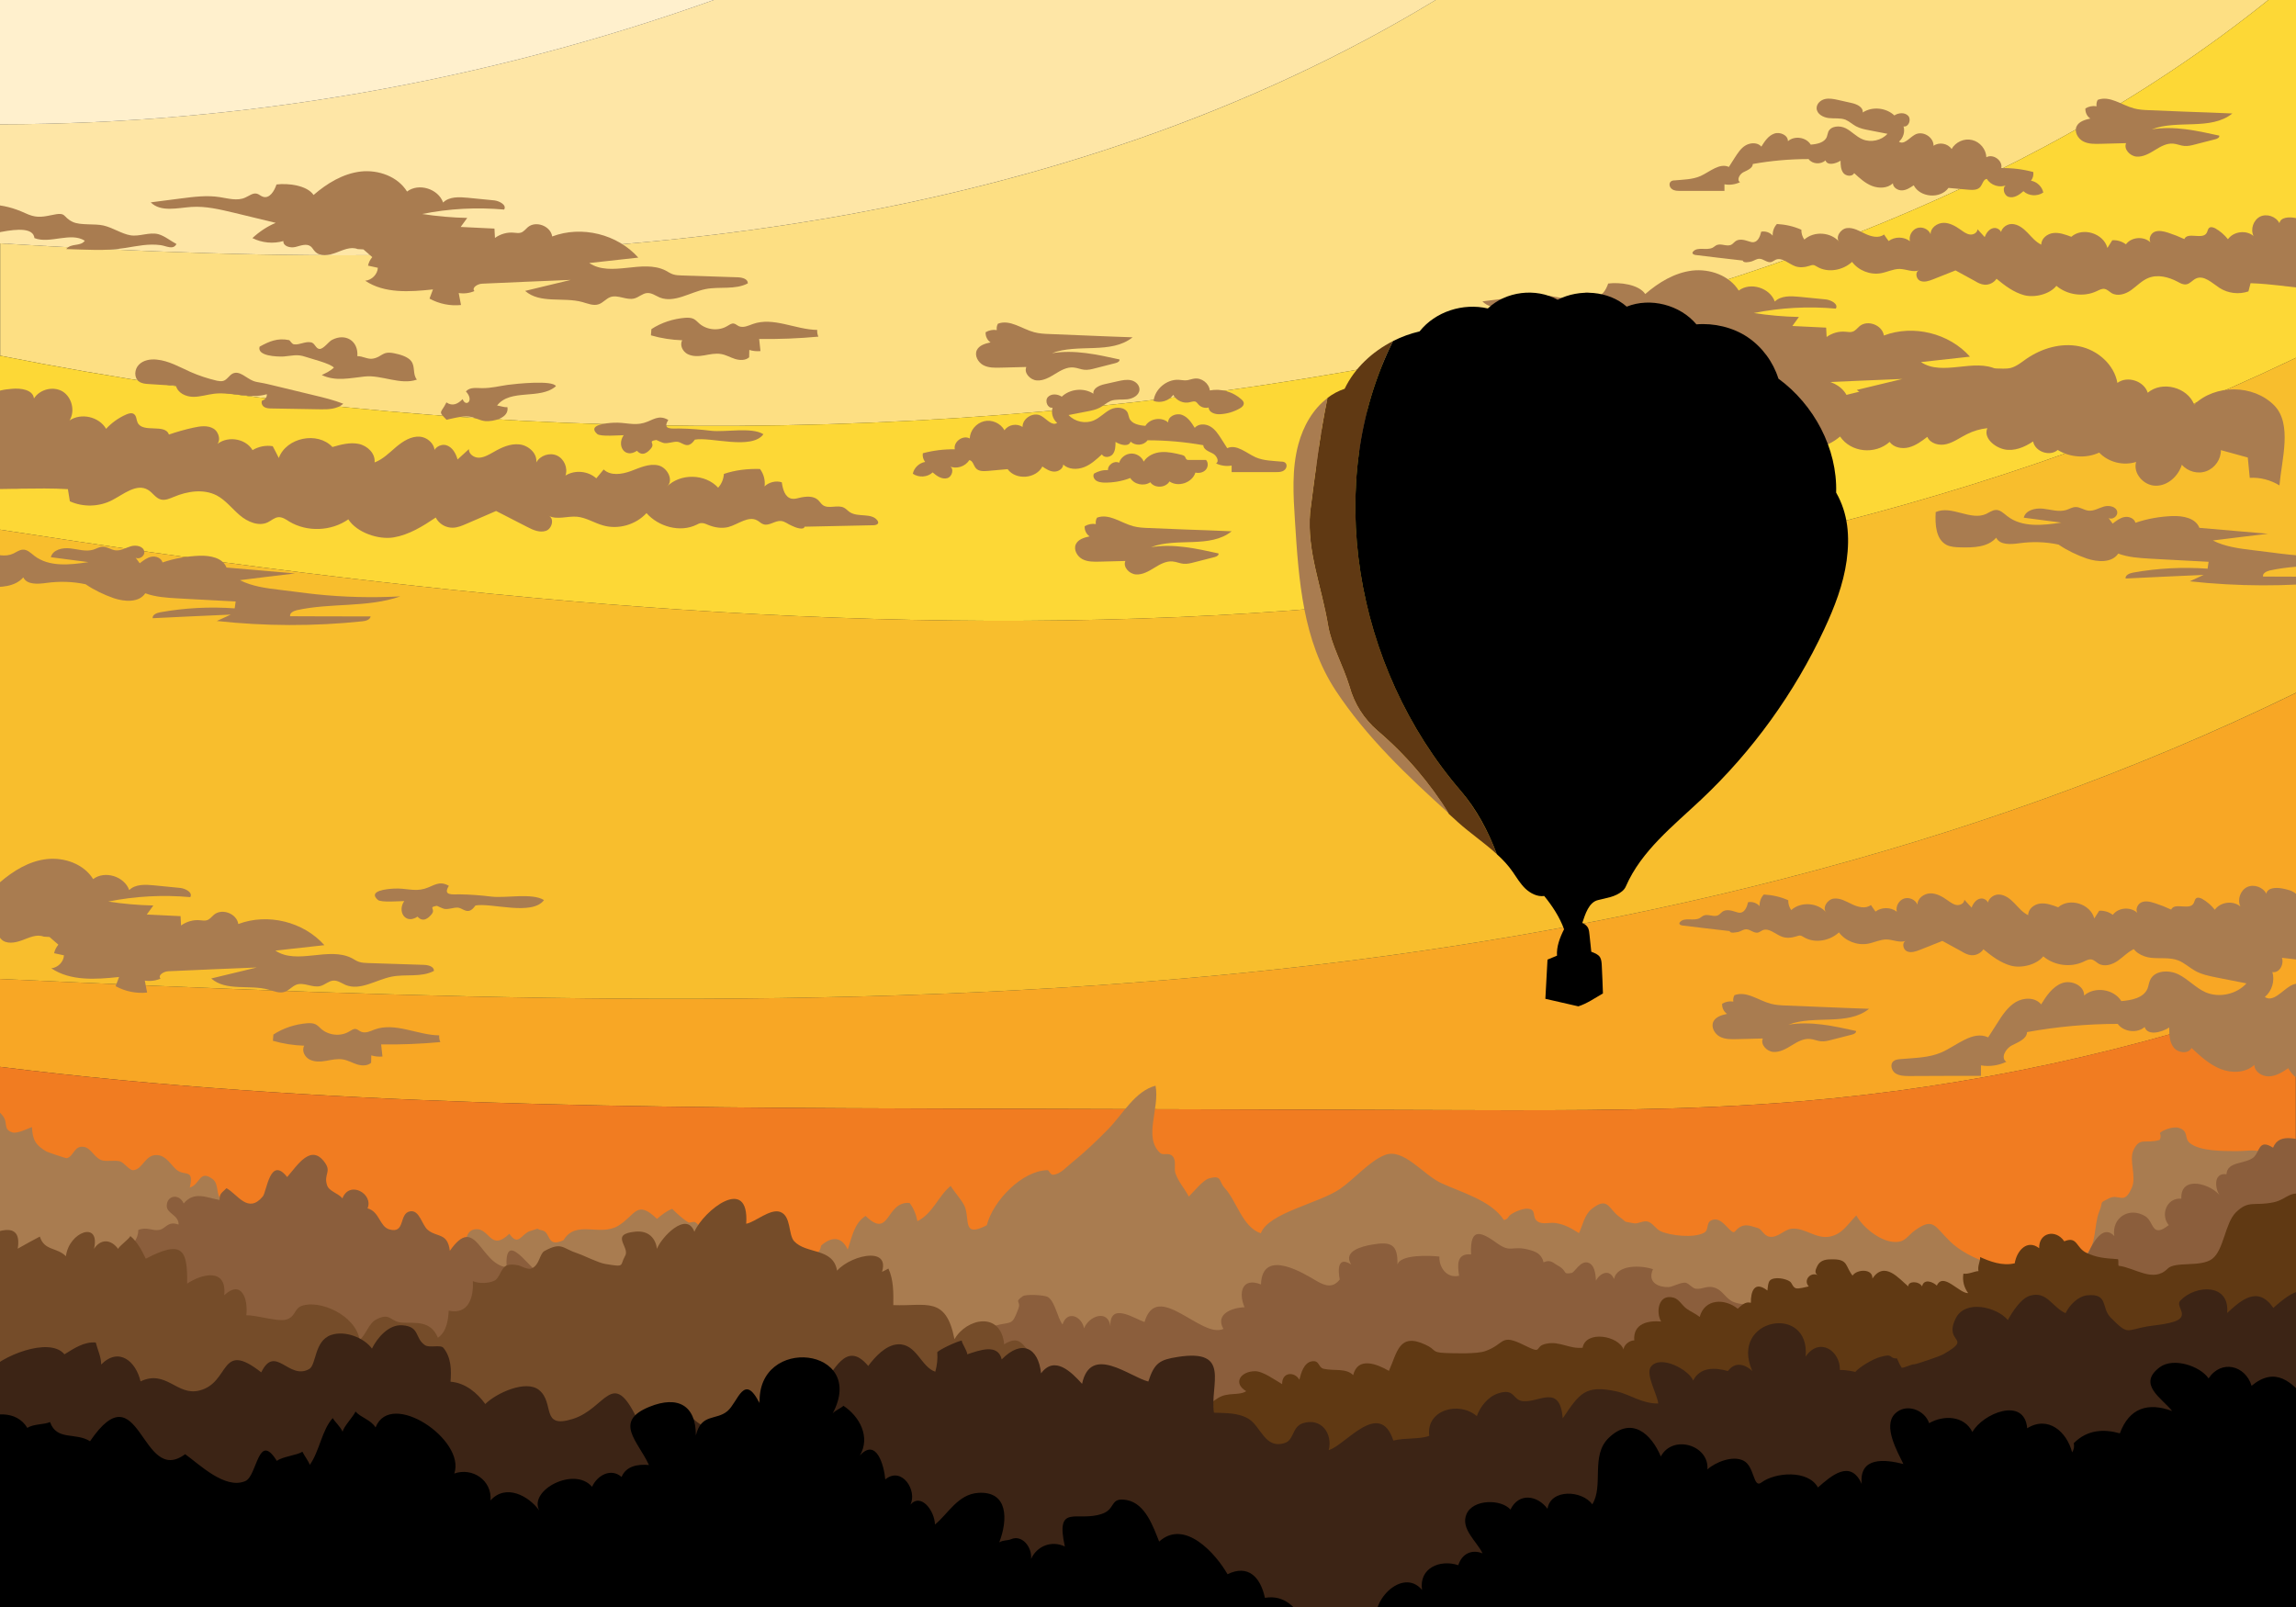 <?xml version="1.0" encoding="utf-8"?>
<!-- Generator: Adobe Illustrator 18.0.0, SVG Export Plug-In . SVG Version: 6.00 Build 0)  -->
<!DOCTYPE svg PUBLIC "-//W3C//DTD SVG 1.1//EN" "http://www.w3.org/Graphics/SVG/1.1/DTD/svg11.dtd">
<svg version="1.1" id="Layer_1" xmlns="http://www.w3.org/2000/svg" xmlns:xlink="http://www.w3.org/1999/xlink" x="0px" y="0px"
	 viewBox="0 0 1400 980" enable-background="new 0 0 1400 980" xml:space="preserve">
<rect x="0" y="0" width="1400" height="980" fill="#333333" stroke="none"/>
<g>
	<defs>
		<rect id="SVGID_3_" width="1400" height="980"/>
	</defs>
	<clipPath id="SVGID_2_">
		<use xlink:href="#SVGID_3_"  overflow="visible"/>
	</clipPath>
	<g clip-path="url(#SVGID_2_)">
		<g>
			<path fill="#FDDF83" d="M848.3,221.7C1039.7,185.9,1233,120.6,1383.1,0H875.4c-113,68.7-242.4,111.3-373.4,133.5
				c-165.4,28-334.4,25.2-501.9,14.9v68.5C279,272.3,568.7,274,848.3,221.7z"/>
			<path fill="#FEE6A6" d="M501.9,133.5C632.9,111.3,762.3,68.7,875.4,0H435.2C295.9,49.8,148,75.7,0,75.8v72.6
				C167.6,158.7,336.5,161.5,501.9,133.5z"/>
			<path fill="#FFF0CD" d="M435.2,0H0v75.8C148,75.7,295.9,49.8,435.2,0z"/>
			<path fill="#FDD836" d="M741.5,375.2c226.7-12.1,454.3-59.2,658.5-157V0h-16.9C1233,120.6,1039.7,185.9,848.3,221.7
				C568.7,274,279,272.3,0,216.9V323C245.4,361.3,493.6,388.4,741.5,375.2z"/>
			<path fill="#F8A725" d="M760.8,593C508.3,618.8,253.7,608.6,0,597v53.6c194.7,24.2,391.8,24.9,588.2,25.5
				c48.2,0.1,96.4,0.3,144.6,0.4c52.6,0.2,105.2,0.3,157.8,0.5c69.2,0.2,138.4,0.4,207.4-5.4c103-8.6,204.8-30.7,302.1-65.4V422.5
				C1201.5,519.3,981.2,570.5,760.8,593z"/>
			<path fill="#F8BE2D" d="M760.8,593c220.4-22.5,440.7-73.7,639.2-170.5V218.2c-204.2,97.8-431.8,144.9-658.5,157
				C493.6,388.4,245.4,361.3,0,323v274C253.7,608.6,508.3,618.8,760.8,593z"/>
			<path fill="#F17C21" d="M890.5,677c-52.6-0.2-105.2-0.3-157.8-0.5c-48.2-0.1-96.4-0.3-144.6-0.4c-196.4-0.6-393.5-1.3-588.2-25.5
				V980h1400V606.2c-97.3,34.7-199.1,56.8-302.1,65.4C1029,677.4,959.7,677.2,890.5,677z"/>
		</g>
		<path fill="#A97C50" d="M75,893c43.8,31.7,102.1,20.6,152.8,26c143.1,15.2,287.1,14.9,430.9,19.7c179.3,6,359.7,7.3,538.8,6.3
			c71.6-0.4,164.9,4.4,228.5-35.9c1.2,0.7,0.4-0.9,2-5.7c1-3.2,2.4-6.9,3.1-10.2c1.6-8,0.4-14.2-0.8-22
			c-3.6-22.4-11.1-37.2-20.1-57.9c-7.7-17.8-9.2-37.5-6.3-56.4c1.2-7.6,3-16,6-23.1c1.6-3.7,6.4-7.6,4.9-12
			c-2.5-7.2-16.3-6-21.5-8.4c-7.2-3.3-6.9-9.1-15.4-11.3c-4.1-1.1-9.9,0-14.2-0.1c-7.9-0.1-22.1,0.2-28.4-4.9
			c-3.7-3-0.4-7.3-6.8-9.3c-3.8-1.2-10.9,2-11.5,3.2c0.7,1.5,0.6,2.9-0.2,4.2c-8.8,2.5-12.1-2-15.9,6.2c-2.9,6.3,2,16.1-1,22.9
			c-4.9,11.2-7.6,3.1-14.2,6.6c-6.3,3.3-2.8,1.1-5.7,8c-3.3,8-1.4,21.3-8.9,26.9c-6,4.5-14.1,0.1-20.3,1.4c-4.2,0.9-6.5,3.7-9.4,4.6
			c-15.9,4.7-40.4-3.1-52.4-14.8c-9.4-9.2-10-14.6-20.9-7c-5.5,3.8-6.2,8.1-14,7.3c-8.2-0.8-18.4-9-22.2-16.1
			c-5.4,5.5-8.5,11.4-16.1,12.9c-8.5,1.7-15.1-5.5-23.2-4.8c-4.7,0.4-8.4,5.7-13.6,4.9c-3.6-0.6-4.7-4.6-7.1-5.3
			c-5.1-1.4-9-3.7-14,2.1c-2.2,2.6-7-8.2-12.7-7.3c-5.8,0.9-2.5,6.2-6.2,8.1c-6.3,3.4-20.5,1.7-26.3-0.9c-3.3-1.5-4.8-5.2-8.2-6
			c-2.7-0.6-5.8,1.6-8.2,1.1c-7.6-1.5-3.4,0-8.8-3.9c-6.7-4.7-6.9-12.9-17-4.8c-4.4,3.5-5.6,10.4-7.7,14.7c-4.8-3-8.5-5.2-13.9-6.1
			c-4-0.7-8.1,1.1-11.3-1c-4-2.7,0-7.6-6.6-7.8c-2.9-0.1-9.8,2.7-11.1,4.9c-0.7,1.2-1.6,1.8-2.9,2c-7.8-12.1-26.6-17-38.6-22.7
			c-10.8-5.2-22.6-21.2-33.8-17c-9.3,3.5-19.1,15-27.6,20.8c-12.9,8.8-43.6,14.5-48.2,27c-11.3-3.8-14.7-19.8-22.1-27.7
			c-3.7-4-1.4-8.1-9.7-5.7c-3.4,1-9.4,8.3-12.1,11c-2.9-5.4-6.3-8.8-8.2-14.3c-1-2.9,0.8-7.7-1.7-10.3c-2.4-2.6-5.7-0.2-7.6-2
			c-10.4-9.6-0.1-27.1-2.8-41c-12.5,3.2-20.2,17.7-28.8,26.4c-7,7.2-14.5,14.3-22.3,20.6c-3.3,2.6-6.7,6.8-11.2,7.3
			c-2,0.2-2.6-2.9-3.6-2.8c-15.5,0.3-33.2,18.7-37,33.6c-14.7,7.6-10.4-2.7-13.2-10.8c-1.3-3.8-6.6-9.4-8.8-13.2
			c-7.5,6-10.9,16.9-20.3,21.5c-0.7-3.7-2.3-8-4.8-11.1c-14.7-1.2-11.7,22.6-26.8,7.9c-7.1,4.6-8.3,13-10.9,20.5
			c-3.8-8.3-10.2-7.8-16.2-2.4c-1.7,10.4-11.4,1-16.1,1.7c-8,1.1-9.6,8.6-19.8,7.1c-7.3-1.1-10.2-5.5-15.8-8.6
			c-1.4-0.8-0.3-3.6-1.7-4.3c-4.6-2-10.2,0.4-15.3-2.2c-2.4-1.2-5.3-6.1-8-7.9c-1.2-0.8-3.4,0.6-4.4,0c-3.6-2.4-6.4-4.9-9.7-8.2
			c-3.3,1.1-6.7,3.9-9.3,6.1c-12.5-12-13-2.3-23.6,4.2c-11.3,6.8-25.8-3.9-33.4,8.8c-10.5,4.9-7.6-5-13.1-6
			c-4.7-0.9,0.1-1.8-7.2,0.4c-5.5,1.7-7.1,9.8-12.7,1.7c-11.9,11.3-11.9-4.2-21.2-2.7c-6.4,1-4.5,9.7-8.4,12.3
			c-5.8,3.9-14-0.9-20-2.7c-4.3-1.3-6.8-2.3-11.1-2.9c-8.8-1.4-18-5-26.3-6.2c-9.7-1.4-16,5.6-23-5.6c-8.7,8.2-15.9-2.1-23.9-3.1
			c-5.3-0.7-10.5,5.2-16.7,2.6c-4.6-1.9-6.4-7.8-11-10c-3.9-1.9-11.2-0.1-14.3-2.9c-3.1-2.8-1.1-9.3-5.1-12.2
			c-8.1-6-7.5,3.4-13.9,5.2c2.8-11.8-3-6.7-8-10.8c-3.4-2.8-6.1-8.5-11.7-9c-7.6-0.6-8.8,8.7-14.7,9.2c-2.5,0.2-5.6-4.7-8.2-5.4
			c-3.5-0.9-8.5,0.4-11.5-0.8c-4.1-1.7-6.2-7.1-10-7.9c-6.5-1.5-6.5,5.9-11,6.8c-0.4,0.1-11.4-3.6-12.3-4.1
			c-6.3-3.7-8.5-6.8-8.8-14.9c-2.7,1-8.9,4.1-11.8,3.3c-6.1-1.8-2.6-5.7-5.9-10c-4.7-6.2-10.4-6.3-18.3-1.1
			c-49.9,33.2,4.4,126.9,33,170C32.9,872.9,54.4,878.2,75,893z"/>
		<path fill="#8B5E3C" d="M1405,809c-22.3-2.1-47.4,2.6-70.2,2c-19.9-0.5-40.4-0.2-60.2-2.2c-18.7-1.9-38.8-1.2-57.2-4.8
			c11.2-5.9,20.7-13,34.4-14c17.8-1.3,14.1-2,18.6-17.8c1.7-6.3,10-28,18.8-18.4c-1.7-11.2,9.1-18.1,18.9-12.1
			c5.5,3.4,3.7,13.7,14.3,5.4c-5.2-6.2-1.3-16.9,7.7-16.1c-0.8-14.9,19-8.9,24-1.2c-3.6-4.1-4.9-14.9,3.5-13.7
			c0.5-8,11.3-6.1,16.4-10.2c4-3.2,3-11.8,12-6c4.2-10.3,16.2-3.8,24.2-3.9c-6.4,12.4-1,40.3-1,54.8c0,9.8-0.7,19.4-1,29.2
			C1407.8,785.2,1410.2,809.5,1405,809z"/>
		<path fill="#8B5E3C" d="M1094,792c-11.9-0.7-25.2,6.4-36.7,2.1c-4.6-1.7-6.6-6.6-10.7-8.4c-5.5-2.4-8.3,0.8-12.6,0.2
			c-2.3-0.3-4.6-3.8-6.7-3.7c-3.5,0.1-7.4,2.6-9.9,2.7c-5.3,0.2-13.3-2.3-9.5-10.9c-6.8-2.4-21.9-3.1-23.7,6
			c-2.7-6.1-8.2-4.1-11.1,1c-0.1-4-0.8-9.8-4.8-11c-4.6-1.4-8.1,5.9-10,6.3c-5.9,1.1-2.3-1.2-8.2-4.4c-3.3-1.8-4.5-4-8.9-2.1
			c-1.2-5-4.6-6.6-9.1-7.7c-10.2-2.7-10.8,2.2-19.2-3.9c-9.1-6.5-16.8-10.8-15.9,6.8c-9.2-0.9-8.2,7-7.3,13
			c-7.5,1.8-12.4-5.2-12-11.7c-6.2-0.7-23.8-1.4-25.6,4.9c0.3-12.2-3.7-14.3-15.5-12.2c-5.8,1-18,3.9-12.7,12.1
			c-10.6-6.6-6.9,9-7,9.2c-4,5.1-8.3,4.2-13.9,1c-6.8-4-33.4-21-34.1,2c-11.8-4.7-13.8,5.4-10,13.9c-8.2,0.3-18,4.4-12.9,13.2
			c-13.4,6.3-40.5-30.2-48.1-4.2c-5.3-1.5-21.5-12.9-20.8,2.7c-1.5-10.8-13.2-6.3-16.1,1.2c-1.3-7.3-10.2-11.4-13.1-2.4
			c-3.1-3.9-4.5-13.9-8.9-16.7c-1.9-1.3-13.6-1.9-15.4-0.5c-5.6,4-0.7,2.6-2.7,7.8c-4.1,10.8-3.8,7.2-15.1,10.4
			c-8.1,2.3-16.4,6.3-12.8,15.4c-8.3,2.7-11.6,11-17.6,16.6c-7.1,6.5-16.3,8.9-24.7,13.2c-9.4,4.8-35.2,15.8-15.1,21.4
			c16.7,4.7,36.6,2.4,54,5.9c27.9,5.6,55.5,12.8,82.9,20.6c23.6,6.7,47.2,7.7,71.2,11.2c33,4.8,71.7,5.4,104.7,0.1
			c31.1-5,60.2-13.9,89.9-24.2c18.9-6.5,35.4-16.9,54-23.9c30.5-11.5,62.5-16.8,89.5-36c7.6-5.4,24.2-14,22-25.8
			C1102.7,797,1099.4,787.3,1094,792z"/>
		<path fill="#8B5E3C" d="M70,766c6.7-0.8,14.6-9.2,14.3-15.9c5.3-2.2,8.7,0.8,13-0.1c3.9-0.8,5-5.6,11.6-3.2
			c0.2-5.7-6.9-6.6-7.2-11.1c-0.3-6.7,7.5-8.2,10.3-1.8c6.4-7.7,14-3.5,21.9-2.1c-0.2-4.2,1.8-4.6,4.2-7.2
			c6.9,3.8,13.1,15.8,22.1,5.1c2.5-3,4.4-25.2,14.9-11.9c6.5-7.5,14.6-20.6,23-8.8c4.1,5.7-0.8,7.1,1.3,13.7
			c1.2,3.9,6.7,4.8,9.4,8.1c4.3-11.2,19.1-2.7,15.3,6.1c7.3,1.9,7.3,11,13.2,12.8c10.2,3,5.7-9.8,12.8-11c5.7-1,7.2,8.4,10.7,11.3
			c5.7,4.8,12.1,1.5,13.5,12.8c16-23,18.3,8.1,34.6,10c-1.2-21.9,11.8-2.5,17.7,2c8.3,6.4,15.4,16.2,25.1,20.9
			c11.8,5.8,26,6.6,37.3,13c-1.2,9.6-28.1,5.2-35.4,6.4c-30.1,5.3-56.1,22.8-86.8,27.7c-16.2,2.6-33,2.6-49.3,3
			c-17.7,0.4-35.8,3.9-53.5,2.7c-23.4-1.5-41.7-10.2-62.4-19C82.7,821.7,62.1,786.7,70,766z"/>
		<path fill="#754C29" d="M693,878.6c-22-5.2-43.9-22.1-58.2-37.6c-2.3-2.5-5.9-0.8-7.9-4.2c-1.9-3,2.4-9.9,0-13.1
			c-4.3-5.6-6.8-8.7-14.6-3.9c-2-20.4-23-15.9-30.3-3.1c-5.2-26.6-17.2-20-37.3-20.8c0.1-7.4,0.2-15.5-3-22.3
			c-5.1,3.1-7.4,2.2-6.2,7.3c12.1-22.2-16.1-16.2-25.1-6c-2.4-14.2-18.8-9.9-26.2-18c-3.6-4-1.7-15.3-8.4-17.8
			c-6.1-2.3-15.3,6.2-20.8,7.2c2-30.3-26.1-8-31.6,4.9c-4.8-13.1-20.5,3.8-22.8,10.4c-0.8-6.1-4.8-11.3-13.1-10.5
			c-16.1,1.5-3.2,9.3-6.3,14.7c-3.5,6.1,0.4,7.1-12.1,5c-4.4-0.7-12.9-5.1-16.8-6.4c-9.6-3.1-9.6-7.3-20.3-1.5
			c-3.1,1.7-2.9,8.7-8,10.7c-2.2,0.9-7.2-1.9-7.4-1.8c0.1,0-4.7-1.3-7.6-0.1c-3.7,1.6-4.3,7.8-7.5,9.3c-3.5,1.7-9.3,1.9-13.2,0.3
			c0.6,10-2.7,20.6-14.7,18c-0.3,6-1.4,13-6.6,16.5c-4.4-10.8-14-8.8-21.6-9.2c-7.6-0.4-7.2-6.5-15.9-2c-4.7,2.4-6.4,9.5-10.2,12.5
			c-2.5-15.1-24.4-24.7-35.4-20.7c-4.7,1.7-3.5,6.8-9.7,8.4c-5,1.3-17.6-2.8-24-2.7c1.2-10-3-22-13.5-12.2
			c1.8-16.9-13.7-13.1-22.6-7.1c0.3-20.6-2.7-27-25.2-15.2c-2.5-5.1-5.1-10.2-9.4-13.8c-1,2-6.5,5.8-7.5,7.8
			c-4.5-6.1-10.7-6.1-14.7,0c4.1-17.5-15.3-10.4-17.1,4.5c-5.6-5.6-13.2-3.2-15.9-12c-4.3,2.2-9.8,5.3-13.5,7.4
			c3-18.6-14.6-9.8-24-5.8c2.4-0.2,4.9,0.1,7.3-0.1v141.1c20.8,0,40.6-3.6,61.8-3.5c59.3,0.3,119.1-5.6,178,4.2
			c38.1,6.3,76.7,2.4,115.1,6.3c28,2.9,56.7,2.6,84.9,1.9c38.1-0.9,75.6-4.3,113.8-4.6c36.5-0.3,67.4-4.3,102.1-12
			C662.9,886.1,679.8,881.8,693,878.6z"/>
		<path fill="#603913" d="M1418,957c0.7,0.9,1,1.8,0.9,2.9c-20.1,0.6-39.1,3.3-59,6c-14.6,2-29.9,1.4-44.6,2
			c-21.4,0.9-42,6.8-63.3,9.1c-29,3.2-58.5,5.9-87.1,11c-4.8,0.9-23.8,6.3-25.9,1c-38.1-14.7-74.5-3.3-113-6.4
			c-43.1-3.5-85.5,11.8-129.5,9.7c-30.3-1.4-60.5-3.8-90.8-4.3c-27.5-0.5-56.5,1.4-83.8-2.2c-18.1-2.4-59-14.2-68.6-31.4
			c-4.8-8.6-10.8-29.8-7-39.8c3.7-9.9,19.6-27.2,29.8-30.3c9.7-2.9,18.6-2,28.8-6.6c6-2.7,11.7-6.2,17.4-9.8
			c7.1-4.5,13.5-11.1,20.5-15.4c6.1-3.7,12.5-1.2,17.1-4.1c-8.3-4.9-3.5-12.1,5.3-12.2c4.9-0.1,12.7,5.7,16.6,7.9
			c-0.2-7.4,7.5-7.9,10.5-2.7c1-4.1,2.8-10.4,7.5-11.2c4.9-0.9,3.9,3.7,7.2,4.5c6.1,1.5,13.7-0.6,18.1,3.9
			c2.8-11.4,14.4-6.9,21.8-2.6c5.1-11.3,6.1-23.5,22.2-16c7,3.2,3.5,4.7,12,5.1c5.7,0.2,19.5,0.7,24.7-1.2
			c12.2-4.4,8.8-10.9,23.5-3.6c12.4,6.2,5.4,0.7,13.7-0.9c8.3-1.6,13.7,3.3,22,2.5c2-10.8,21.9-7.4,25,1.1c0-2.6,3.4-5.6,6.5-5.6
			c-0.8-10.3,8.4-12.2,16.4-11.5c-3.3-5.3-1.9-17.3,7.7-14.5c3.3,0.9,5.1,4.9,8.1,6.9c2.5,1.7,5.3,2.9,7.7,4.8
			c3-11.2,15.3-11.4,23.2-5c2.3-2,4.6-4.6,8-3.6c-0.1-6.8,2.1-13.7,10.1-7.5c0.2-1.4,0.3-5,1.6-6.2c2.6-2.4,9.6-1.1,12.1,0.7
			c1.4,1,1.6,3.4,3.6,4.1c1.5,0.6,6.3-0.8,7.9-1.1c-3.5-3.8,1.1-9,5.5-6.9c-2.1-1.2-1.5-3-0.4-5.3c2.1-4.4,6.2-4.4,10.5-4.3
			c8.4,0.2,6.8,4.5,11.1,9.9c2.7-4,12.5-4.4,12.1,1.8c7.5-11,16.1,0,21.9,4.8c-0.2-3.4,6.5-3.4,8.4,0c1.1-5,6.6-2.8,9-0.5
			c3.9-8.5,13.6,4.8,19.1,4.6c-2.5-3.5-3.6-7.4-2.9-11.9c2.9,0.6,7.4-1.7,9.2-1.5c-0.7-3.3,1.2-5.9,1-8.6c6,2.7,13.6,5.6,21.1,3.8
			c1.3-7.9,7.7-14.8,14.9-9.2c-0.3-9.5,10.1-11.9,15.3-4.2c8.1-3.4,7.1,4,13.5,7c6.3,2.9,10.5,3.3,19.3,3.9c0.4,1.4,0,2.6,0.3,4
			c10.1,1.2,21.2,10.6,29.9,1.8c4.6-4.7,20.2-0.7,27.2-6c7.1-5.3,7.8-21.7,14.4-28.3c7.9-7.8,11.2-3.7,23-6.2
			c8.9-1.8,10.1-8.9,22.4-3.1c-2.9,9.9,0.7,20.6,0.3,30.9c-1,24.1-0.8,48.2-0.8,72.4c0,25.4,1.4,50.2,5.9,74.6
			C1417,924.3,1418,940.3,1418,957z"/>
		<path fill="#3C2415" d="M-7.5,836.6c7.7-9.4,37.6-21.8,46.8-10.7c5.7-3.5,11.9-7.8,19.1-7.2c1.1,4.5,3.3,8.7,3.3,13.4
			c10.9-10.9,21.2-1.8,24,10.3c15.6-7.4,22.2,9,35.8,5.6c19.2-4.7,12.2-31.2,37.8-11.1c8.5-17.5,16.8,5,29.2-2
			c4.5-2.5,3-17.2,13.4-20.8c8.6-2.9,20.1,1.7,24.9,8.3c3.2-6.5,10.2-14.9,18.6-14.2c10.8,0.8,7.3,7.7,13.7,12.1
			c2.7,1.9,9.6-0.5,11.3,1.7c4.7,5.8,4.9,13.3,4.3,20.6c9.2,0.7,16.4,7,21.2,13.6c6.8-6.7,24.7-14.9,32.7-8.6
			c9.9,7.9,0.7,24,20.7,17.7c20.3-6.4,24-31.5,39.1-0.2c5.6-2.2,11.8-6.9,18-7.8c15.1-2.3,10.1,4.8,20.4,11.1
			c18.9,11.5,25.8-9.7,39.3-15.3c12.1-5,23.2,1.9,34.9-8.7c7.4-6.8,14.6-28,28.4-11.4c4.1-5.5,10.7-12.8,18.1-13.2
			c11.4-0.5,14.1,13.9,22.8,16.7c1.1-3.9,1.5-7.8,1.2-11.9c1.2-1.4,10.6-6.1,14.9-7.1c0.2,2,3.2,5.9,3.4,8.4c7-2.3,18.7-6.9,21,3.1
			c12.2-12.4,22.3-7.3,24,8.5c8.2-11.1,18.4-0.9,25,6.4c5.2-24.4,29-4.3,40.4-1.4c3.7-11.5,7.1-13.3,17.9-15c33-5.2,19.5,17,22.1,34
			c7,0.3,14.9-0.1,21.2,3.8c7.5,4.6,10,18.8,22.2,14.6c5.5-1.9,4.2-9.8,10.9-12c11.3-3.5,18.2,6.5,15.7,16.4
			c9.9-2.6,31-31.5,39.4-5.8c7.1-1.8,16.5-0.7,21.9-2.9c-2.1-15.8,18.1-21.4,29-12c2-5.6,6.6-11.7,12.8-13.8
			c10.8-3.6,8.7,4.2,15.6,4.7c10,0.7,22.2-10.6,24,10.4c10.3-15.2,13.6-20.5,32.7-16.4c8.3,1.8,15.4,7.5,25.5,7.4
			c-0.4-5.3-8-17.9-4.4-22.5c5.9-7.5,23.3,2.1,25.7,8.5c4.3-8.4,13.3-8,21.2-5.8c4-5.4,9.7-4.8,14.9,0
			c-14.3-32.1,35.4-41.5,32.5-8.8c8.2-12.1,21.1-3.8,20.9,8.2c3.1-0.3,9.9,1.1,9.3,1.2c2.9-3.3,10.8-7.9,15-9.1
			c8.9-2.6,5.1,0.9,10.5,0.8c0.8,2,1.7,3.9,2.9,5.7c2.3-0.1,5.6-2.1,7.5-2.1c1.4,0,16-5,17.8-6.1c18.8-10.7-0.1-6.3,7.6-21.9
			c5.8-11.8,25.2-6.9,31.8,1c2.6-4.7,7.9-13.3,13.7-14.9c10.2-2.9,13.3,7.1,21.5,10.7c2.4-4.9,7.5-10.3,13.3-10.9
			c13-1.2,8.3,7.7,14.2,13.6c10.9,11,9.2,7.7,22.2,5.4c4.6-0.8,16.7-1.6,20-4.8c3.8-3.6-2.6-7.9,0.3-11c9.4-9.8,30.3-10.5,28.5,7.6
			c8.6-7.9,18.7-16.9,28.2-3.1c13.7-12.3,18.2-12.2,28.5-7.5v210c-5.5,0-12.5-3-18-3H467.9c-5,0.4-11.5,1.4-16.4,3H-9
			c0-38.8-4.3-75.6-7.6-114C-17.7,872.8-15.6,846.4-7.5,836.6z"/>
		<path d="M796.5,989.6c-6.6-9.1-12.9-17.2-25.2-15.2c-2.7-12.4-10-20.6-22.8-14.4c-7.3-12.7-26.2-33.9-41.7-19.9
			c-3.5-8.7-8.3-23.2-19.7-25.3c-10.6-2-6.5,5.5-15.2,8.4c-15.1,5.2-28.5-6.8-22.6,19.9c-8.2-3.9-17.1-0.2-20.6,7.6
			c0.7-7.4-5.6-15-12.3-12c-2.1,0.9-4.8,0.4-7.1,1.9c5.3-13.7,5.6-31.4-12.8-30.2c-12.5,0.8-18.6,13.1-26.4,19.3
			c-0.2-8.3-8.4-19.5-15-12.1c4.4-8.5-5.2-23.7-15.3-15.4c-0.7-8.2-5.3-25.7-15.5-14.6c6.6-11.1,0-23.7-10-30.3
			c-1.6,1.5-5.3,3-6.6,4.7c21.6-40.4-46.3-48.3-44.5-6.1c-9.5-19.3-13.1-1-19.6,4.6c-6.9,5.9-16,1.2-19.3,14.9
			c0.1-18.2-10.8-24.6-28.3-17.5c-22.2,9-7,20.9-0.3,35.5c-6.8-0.6-13.9,0.6-16.7,7.3c-6.3-5.6-14.7-1.2-18,6
			c-10.6-12.6-38.7,1.9-32.2,14.4c-6.4-8.8-20.3-16.5-29.7-6.1c1-12.3-11.1-20.3-22.1-16.4c7.2-20.5-38.8-51.6-48-28.1
			c-2.9-4.7-9-6-12.2-9.7c-1.4,3.1-7.2,9.1-7.9,12.3c-1.5-3.3-4.8-6.1-6-8.3c-6.6,7.1-8.1,20.3-14,28.5c-0.8-2.3-3.3-5.5-4.5-8
			c-3.3,2.2-12.1,2.9-15.6,5.6c-11.5-18.5-11.9,9.2-19.2,12.3c-12.4,5.3-28-10.2-36.7-16.4c-27,20.1-27.5-52.6-58-7.9
			c-8.8-5.6-20.3-0.1-24.4-11.7c-3.2,1.6-10.4,1.1-13.8,3.6C9.9,859.6-4.7,861.3-15,867v128h792C784.2,995,789.6,991.7,796.5,989.6z
			"/>
		<path d="M1425,991.1V857.6c0-4-3-6.5-3-10.5c-6.8-3.8-12.8,0.8-14.8,7.6c-9.6-12.2-19.8-21.6-34.3-9.6
			c-3.8-12.6-18.6-16.1-26.2-4.5c-5.2-7.6-21.5-13-29.8-6.8c-13.9,10.4,1.3,18.8,7.6,26.7c-14.7-5.5-26.2-1.9-31.9,13.6
			c-9.6-2.7-19.8-2.4-28.1,6c0.4,2.1,0.1,3.9-1,5.6c-3.3-12.7-14.7-22.6-27.4-14.7c-1.7-19.6-27.2-9-33.4,2.3
			c-5.1-10.2-17.7-10.4-26.4-5.4c-2.6-8-14.1-12.6-20.9-5.7c-7.4,7.6,1.6,23.1,5.2,30.6c-11.3-2.9-27.1-4.6-25.4,12.2
			c-6.9-15.5-18.8-4.8-26.7,2.1c-6-10.9-26.1-9.3-34.5-3c-5.1,3.8-4-10-11-13.4c-6.6-3.2-16.9,0.9-21.9,5.4
			c1.2-14.9-21.2-21.5-28.4-7.9c-5.8-13.8-17.8-24.8-31.8-11.3c-11.2,10.8-2.9,29.2-10,40.5c-6.3-8.7-25.4-9.5-27.3,2.7
			c-6.2-8.3-17.5-10-22.6,0.5c-5.6-6.5-22.9-6.5-26.8,2.8c-3.8,8.9,6.4,16.7,9.8,23.9c-6.4-2.6-12.5,0-14.8,7.2
			c-11.1-3.7-24.1,1.7-22.1,15.1c-11.9-14.3-33.5,7.7-27.1,23c4.9,3.3,18,4.6,24,4.5h552C1419.6,997.1,1423,993.5,1425,991.1z"/>
		<g>
			<path fill="#A97C50" d="M1386.6,247.1c-12.7-12.7-35.7-12.9-48.7-0.4c-4.1-10.6-19.6-14.6-28.3-7.2c-2.3-7.2-12.4-10.5-18.5-6
				c-2-11.2-12-20-23.2-22.3c-11.2-2.3-23,1.2-32.4,7.7c-3,2.1-6,4.6-9.5,5.5c-3,0.7-6.1,0.3-9.2,0.3c-7.7,0.2-15.3,3.9-20.2,9.9
				c-11.9-5.6-25.9-3.2-38.8-0.6c-2.1,0.4-4.2,0.8-6.3,1.2c-8.6,1.7-17.1,3.4-25.6,5.6c-3.2-5.8-10.1-8.9-16.7-9.1s-13.1,2-19.3,4.3
				c-6.7,2.5-14.3,6.2-15.4,13.3c-3.5-0.5-7.2-1-10.5,0.3c-3.3,1.3-5.8,5.2-4.3,8.4c-13.3,0.8-26.6,3.2-39.4,7
				c-2.3,0.7-4.7,1.4-7.1,1.5c-2.6,0.1-5.1-0.5-7.6-0.9c-15-2.4-31.1,4.7-39.5,17.4c25-1.6,50-3.3,75.1-4.9c2.5-0.2,5.1-0.3,7.6,0.2
				c3.1,0.7,5.8,2.4,8.8,3.4c7.9,2.5,17.4-1.2,21.4-8.5c4,1.8,8.9,1.5,12.6-0.7c10.3,3.2,22.2,0.8,30.4-6.3
				c6.6,9.8,21.4,11.2,30.2,3.3c2.6,3.5,7.6,4.4,11.8,3.3c4.2-1.1,7.8-3.8,11.2-6.4c1.8,4.2,7.4,5.6,11.8,4.4c4.4-1.1,8.2-4,12.3-6
				c3.9-2,8.1-3.2,12.5-3.7c-2.5,5.8,4.1,11.5,10.2,12.9s12.5-1.3,17.7-4.8c1.2,6.3,10.2,9.4,15,5.2c7.5,4.6,17.3,5.3,25.3,1.6
				c5.6,5.9,14.7,8.2,22.5,5.7c-2,7,4.7,14.5,12,14.5c7.3,0.1,13.7-5.8,15.9-12.8c3.6,4.2,9.9,5.9,15,3.9c5.2-1.9,8.9-7.3,8.8-12.8
				c5.5,1.5,11,3,16.4,4.5c0.4,4.1,0.8,8.3,1.2,12.4c6.3-0.4,12.7,1.3,18.1,4.6C1391.3,280.1,1397.9,258.4,1386.6,247.1z"/>
			<path fill="#A97C50" d="M964.5,255.5c-0.7,1.2,0.2,2.8,1.5,3.3s2.7,0.4,4,0.4c3.8-0.1,7.6,0.7,11.4,0.6s7.9-1.4,10-4.6
				c2.4,2.9,7.1,3.6,10.3,1.6c1.4,2.7,5.2,3,8.1,2.1c2.9-0.9,5.5-2.7,8.5-3c4.2-0.3,8.7,2.3,12.4,0.4c2.4-1.3,3.6-4.2,6.1-5.3
				c1.4-0.7,3.1-0.7,4.6-1.1s3-1.7,2.9-3.3c-0.1-0.6-0.4-1.2-0.8-1.7c-2.1-3.2-4.7-6.2-8.1-7.7s-7.9-1.4-10.6,1.2
				c-1.4,1.3-2.6,3.3-4.6,3.3c-1,0-1.9-0.6-2.8-0.9c-3.8-1.5-8.6,0.5-10.1,4.3c-4.3-4.1-10.6-5.9-16.4-4.7s-10.9,5.2-13.4,10.6
				C972.8,250.1,967.7,251.9,964.5,255.5z"/>
			<path fill="#A97C50" d="M815.1,249.2c-3.3,1.9-3.2,6.7-2.4,10.4c-3.4-0.4-7,1.9-8,5.2c2.9,0.6,5.6,2,7.7,4.1
				c-2.9,5-12.6,3.7-13.8,9.4c-1,4.6,5.5,7.4,9.9,5.8c4.4-1.6,7.7-5.3,12.1-7c3.1-1.1,6.5-1.1,9.7-2.2c3.1-1.1,6.2-3.8,5.7-7.1
				c2.8,1,5.5,1.9,8.3,2.9c0,1.6,0,3.2,0,4.8c5.8,2,12.8,0.2,16.8-4.4c0.9,4.6,8.4,2.5,12.2,5.2c1,0.7,1.7,1.7,2.6,2.5
				c4.7,4.2,13.7,0,13.4-6.3c9.3,5.4,21.1,6,30.9,1.5c1.6-0.8,3.2-3.4,1.4-3.9c-0.3,2.6,3.6,3.2,6.1,2.7c2.6-0.5,5.4-1.1,7.1-3.1
				c1.7-2,1.5-5.8-1-6.6c5,1.9,11.2-2.1,11.6-7.4c-4.7-3.4-12.2-1.7-14.9,3.4c0.3-3.7-4.5-6-8.2-5.4s-6.8,3.1-10.4,4.3
				c-4.9,1.6-10.6,0.7-14.7-2.3c3.4-1.6,2.7-7.2-0.5-9.3c-3.2-2.1-7.3-1.6-11-1.1c-5-5.7-15.2-5.5-20.1,0.3
				c-5.6-7.2-19.1-5.2-22.4,3.3c-3.5-3-10.1-0.4-10.5,4.3C826.9,255.3,820.6,246.1,815.1,249.2z"/>
			<path fill="#A97C50" d="M925.8,242.3c-0.1,1.7,1.2,3.4,2.8,4s3.5,0.4,5-0.4c0.7-0.3,1.4-0.8,2.1-0.6c1,0.2,1.5,1.3,2.4,1.8
				c1.3,0.8,3,0.2,4-1c0.9-1.2,1.2-2.7,1.3-4.2c-3.5-1.4-7-2.8-10.4-4.2c-4.6-3.2-10.9-3.6-15.9-1c-0.3,1.1,0.8,2.3,1.9,2.2
				c-3-0.3-5.9,2.2-6.2,5.1c1.7,1.6,4.4,1.9,6.7,1.4S923.8,243.6,925.8,242.3z"/>
			<path fill="#A97C50" d="M682.4,282.2c-2.9-1.5-7,1.2-6.8,4.5c-2.9-0.2-5.9,0.6-8.5,2.1c-0.9,1.4-0.1,3.3,1.3,4.3
				c1.3,0.9,3.1,1.1,4.7,1.2c5.5,0.1,11-0.8,16.1-2.8c2.4,4,8.4,5.2,12.2,2.6c2.7,3.8,9.3,3.5,11.7-0.5c5.3,3.7,13.9,0.8,15.8-5.4
				c2.2,0.5,4.7,0,6.2-1.6c1.6-1.6,1.8-4.5,0.3-6.1c-3.5,0-6.9,0-10.4,0c-0.5,0-0.9,0-1.3-0.2c-0.7-0.4-0.8-1.4-1.3-2
				c-0.5-0.5-1.2-0.7-1.8-0.9c-4.1-1-8.3-2-12.5-1.7c-4.2,0.3-8.5,2.2-10.7,5.8c-1.2-3-4.5-5.1-7.8-4.9S683.3,279.1,682.4,282.2z"/>
			<path fill="#A97C50" d="M699.7,268.5c11.4,0,22.8,1,34,3c0.1,2.6,3.3,3.8,5.7,5s4.3,4.8,2.1,6.1c2.9,1.4,6.3,1.9,9.5,1.3
				c0,1.3,0,2.6,0,4c9,0,18,0,26.9,0c1.8,0,3.7,0,5.1-1.1c1.5-1,2.1-3.4,0.7-4.6c-0.7-0.6-1.6-0.7-2.4-0.7
				c-5.3-0.5-10.7-0.5-15.6-2.6c-5.8-2.6-11.6-8.2-17.4-5.6c-1.2-1.8-2.3-3.7-3.5-5.5c-1.9-2.9-3.8-6-6.8-7.7
				c-3-1.8-7.3-1.8-9.5,0.8c-2-3.2-4.2-6.6-7.8-7.9s-8.5,0.9-8.4,4.6c-4-3.5-11.1-2.5-13.9,2.1c-3.8-0.3-8.4-1.2-9.8-4.7
				c-0.4-1-0.5-2.1-0.9-3.1c-1.6-3.7-7-4-10.6-2.2c-3.6,1.8-6.4,5.1-10.2,6.7c-5.1,2.2-11.6,0.8-15.3-3.3c3.8-0.7,7.5-1.5,11.3-2.2
				c2.7-0.5,5.5-1.1,7.9-2.4c2.2-1.2,4.1-3,6.4-4c3.2-1.2,6.8-0.6,10.2-1s7.2-2.4,7.4-5.9c0.1-2.8-2.4-5.1-5.1-5.7
				c-2.7-0.6-5.5,0-8.2,0.6c-2.7,0.6-5.4,1.2-8,1.8c-3.2,0.7-7.2,2.5-6.8,5.8c-5.8-3.8-14.2-3-19.3,1.8c-2.6-1.7-6.4-2-8.5,0.3
				c-2,2.3-0.1,7,2.9,6.4c-1,3.3,0.2,7.1,2.8,9.3c-3.1,2.1-6.3-2.3-9.6-4.2c-4.7-2.8-11.6,1.3-11.5,6.7c-3.4-2.4-8.7-1.5-11,2
				c-2.4-4.3-7.7-6.7-12.5-5.5s-8.5,5.6-8.7,10.5c-4.1-2.3-10.1,2-9.1,6.6c-6.6-0.1-13.1,0.7-19.5,2.4c-0.3,1.8,0.2,3.8,1.4,5.3
				c-3.6,0.6-6.8,3.6-7.5,7.2c3.6,2.5,8.9,2.2,12.1-0.8c2.5,2.2,5.7,4.4,8.9,3.5s4.4-6.4,1.2-7.3c4.2,2,9.8,0.3,12.2-3.7
				c2.2,0.2,2.6,3.3,4.1,5c1.7,1.9,4.6,1.8,7.1,1.6c4.1-0.4,8.1-0.7,12.2-1.1c5,6.9,17.3,5.9,21.2-1.6c2.2,1.5,4.5,3,7.1,3.1
				c2.6,0.1,5.5-1.7,5.6-4.3c3.3,3.1,8.5,3.2,12.7,1.6c4.2-1.6,7.6-4.8,10.9-7.8c1.2,2.3,5,1.9,6.6-0.1s1.7-4.9,1.7-7.5
				c3,1.9,8.1,3.2,9.2-0.2C692.3,272.1,697.5,271.7,699.7,268.5z"/>
			<path fill="#A97C50" d="M1291.3,624.4c-18.5,0-37.1,1.7-55.3,5c-0.2,4.3-5.4,6.1-9.2,8.1c-3.9,1.9-7.1,7.8-3.4,10
				c-4.8,2.3-10.3,3.1-15.5,2.2c0,2.1,0,4.3,0,6.4c-14.6,0-29.2,0-43.8,0.1c-2.9,0-6-0.1-8.4-1.7s-3.4-5.6-1.1-7.4
				c1.1-0.9,2.6-1.1,4-1.2c8.6-0.8,17.5-0.7,25.4-4.2c9.4-4.2,18.9-13.4,28.3-9.1c1.9-3,3.8-5.9,5.7-8.9c3-4.8,6.3-9.7,11.1-12.6
				c4.9-2.9,11.9-3,15.5,1.4c3.2-5.2,6.9-10.7,12.6-12.9s13.8,1.4,13.6,7.5c6.5-5.7,18.1-4,22.7,3.4c6.2-0.5,13.6-1.9,16-7.7
				c0.6-1.6,0.8-3.4,1.5-5c2.6-6.1,11.4-6.5,17.3-3.6s10.5,8.2,16.5,10.9c8.3,3.6,18.9,1.3,25-5.4c-6.1-1.2-12.2-2.4-18.3-3.6
				c-4.4-0.9-8.9-1.8-12.9-4c-3.6-2-6.6-4.9-10.4-6.4c-5.2-2-11-1-16.6-1.6c-5.5-0.6-11.8-4-12-9.5c-0.2-4.5,3.9-8.2,8.3-9.3
				c4.4-1,8.9,0,13.3,1c4.4,1,8.7,2,13.1,3c5.2,1.2,11.7,4.1,11,9.4c9.5-6.2,23.2-4.8,31.3,3c4.2-2.8,10.5-3.2,13.8,0.6
				c3.3,3.8,0.2,11.4-4.8,10.5c1.6,5.4-0.3,11.6-4.6,15.2c5,3.4,10.3-3.7,15.6-6.8c7.6-4.5,18.9,2.1,18.7,10.9
				c5.5-4,14.1-2.4,17.8,3.2c3.9-7,12.6-10.8,20.3-9c7.8,1.8,13.9,9.2,14.2,17.1c6.7-3.8,16.4,3.3,14.8,10.8
				c10.7-0.2,21.4,1.1,31.7,3.9c0.5,3-0.4,6.2-2.3,8.6c5.9,0.9,11,5.8,12.2,11.7c-5.8,4.1-14.5,3.5-19.7-1.3
				c-4.1,3.6-9.3,7.1-14.5,5.8c-5.3-1.3-7.2-10.4-2-11.8c-6.9,3.2-15.9,0.4-19.8-6.1c-3.6,0.4-4.3,5.3-6.7,8.1
				c-2.7,3.1-7.5,3-11.6,2.6c-6.6-0.6-13.2-1.2-19.9-1.7c-8.1,11.2-28.2,9.7-34.5-2.6c-3.5,2.4-7.3,4.8-11.6,5c-4.3,0.2-9-2.7-9.1-7
				c-5.4,5-13.8,5.2-20.6,2.5s-12.3-7.8-17.7-12.8c-2,3.8-8.1,3.1-10.8-0.2s-2.8-8-2.8-12.3c-4.9,3.1-13.2,5.2-15-0.3
				C1303.4,630.2,1295,629.5,1291.3,624.4z"/>
			<path fill="#A97C50" d="M1102.8,97c-11.4,0-22.8,1-34,3c-0.1,2.6-3.3,3.8-5.7,5c-2.4,1.2-4.3,4.8-2.1,6.1
				c-2.9,1.4-6.3,1.9-9.5,1.3c0,1.3,0,2.6,0,4c-9,0-18,0-26.9,0c-1.8,0-3.7,0-5.1-1.1c-1.5-1-2.1-3.4-0.7-4.6
				c0.7-0.6,1.6-0.7,2.4-0.7c5.3-0.5,10.7-0.5,15.6-2.6c5.8-2.6,11.6-8.2,17.4-5.6c1.2-1.8,2.3-3.7,3.5-5.5c1.9-2.9,3.8-6,6.8-7.7
				s7.3-1.8,9.5,0.8c2-3.2,4.2-6.6,7.8-7.9c3.5-1.3,8.5,0.9,8.4,4.6c4-3.5,11.1-2.5,13.9,2.1c3.8-0.3,8.4-1.2,9.8-4.7
				c0.4-1,0.5-2.1,0.9-3.1c1.6-3.7,7-4,10.6-2.2c3.6,1.8,6.4,5.1,10.2,6.7c5.1,2.2,11.6,0.8,15.3-3.3c-3.8-0.7-7.5-1.5-11.3-2.2
				c-2.7-0.5-5.5-1.1-7.9-2.4c-2.2-1.2-4.1-3-6.4-4c-3.2-1.2-6.8-0.6-10.2-1c-3.4-0.4-7.2-2.4-7.4-5.9c-0.1-2.8,2.4-5.1,5.1-5.7
				s5.5,0,8.2,0.6c2.7,0.6,5.4,1.2,8,1.8c3.2,0.7,7.2,2.5,6.8,5.8c5.8-3.8,14.2-3,19.3,1.8c2.6-1.7,6.4-2,8.5,0.3
				c2,2.3,0.1,7-2.9,6.4c1,3.3-0.2,7.1-2.8,9.3c3.1,2.1,6.3-2.3,9.6-4.2c4.7-2.8,11.6,1.3,11.5,6.7c3.4-2.4,8.7-1.5,11,2
				c2.4-4.3,7.7-6.7,12.5-5.5c4.8,1.1,8.5,5.6,8.7,10.5c4.1-2.3,10.1,2,9.1,6.6c6.6-0.1,13.1,0.7,19.5,2.4c0.3,1.8-0.2,3.8-1.4,5.3
				c3.6,0.6,6.8,3.6,7.5,7.2c-3.6,2.5-8.9,2.2-12.1-0.8c-2.5,2.2-5.7,4.4-8.9,3.5c-3.2-0.8-4.4-6.4-1.2-7.3c-4.2,2-9.8,0.3-12.2-3.7
				c-2.2,0.2-2.6,3.3-4.1,5c-1.7,1.9-4.6,1.8-7.1,1.6c-4.1-0.4-8.1-0.7-12.2-1.1c-5,6.9-17.3,5.9-21.2-1.6c-2.2,1.5-4.5,3-7.1,3.1
				s-5.5-1.7-5.6-4.3c-3.3,3.1-8.5,3.2-12.7,1.6c-4.2-1.6-7.6-4.8-10.9-7.8c-1.2,2.3-5,1.9-6.6-0.1c-1.6-2.1-1.7-4.9-1.7-7.5
				c-3,1.9-8.1,3.2-9.2-0.2C1110.2,100.5,1105,100.1,1102.8,97z"/>
			<path fill="#A97C50" d="M728.9,244.9c0.8,0.3,1.3,1.2,1.9,1.8c1.5,1.7,4,2.4,6.2,1.8c0,3,3.9,4.3,6.9,4.1c4.2-0.2,8.3-1.4,12-3.5
				c1.3-0.7,2.6-1.8,2.5-3.3c-0.1-0.9-0.8-1.7-1.5-2.3c-5.1-4.6-12.4-6.7-19.2-5.4c-0.5-4.4-5.1-7.9-9.5-7.2c-1.5,0.2-3,0.8-4.5,1
				c-1.7,0.2-3.4-0.2-5.1-0.3c-7.3-0.3-14.4,5.7-15.2,12.9c4.2,1.5,9.4,0,12-3.7c1.9,3.6,6.5,5.6,10.4,4.4
				C726.8,245,727.9,244.6,728.9,244.9z"/>
			<path fill="#A97C50" d="M490.6,321.2c14-0.3,28-0.6,42-0.9c1.2,0,2.8-0.4,2.9-1.6c0-0.5-0.2-0.9-0.5-1.3
				c-3.5-4.8-11.7-1.8-16.7-5c-1.3-0.8-2.3-2.1-3.7-2.8c-3.9-2-9.4,1-12.9-1.6c-1.1-0.8-1.8-2.1-2.9-3.1c-2.9-2.7-7.6-2.2-11.5-1.3
				c-1.5,0.4-3,0.8-4.6,0.5c-4.1-0.8-5.4-5.8-6-10c-3.6-1.1-7.8-0.1-10.5,2.5c0.5-3.7-0.5-7.6-2.8-10.6c-7.5-0.2-14.9,0.6-22,3
				c-0.2,3.1-1.4,6.1-3.5,8.4c-7.9-8.6-23.1-8.9-31.3-0.6c4.5-3.7,0.4-11.7-5.2-13c-5.7-1.3-11.4,1.5-16.8,3.5c-5.5,2-12.3,3-16.5-1
				c-1.5,1.8-3,3.6-4.5,5.4c-5-4.5-13-5.3-18.8-1.7c1.6-4.6-0.8-10.2-5.2-12.2c-4.4-2-10.2-0.1-12.6,4.2c0.7-5.5-4.7-10.4-10.3-11
				c-5.6-0.6-11,1.9-15.8,4.7c-2.7,1.5-5.5,3.2-8.6,3.4s-6.5-2.1-6.4-5.2c-2.3,2.1-4.6,4.2-6.9,6.3c-1-3.7-3.2-7.6-6.9-8.7
				s-8.5,2.1-7.6,5.8c2.1-5-3.1-10.6-8.5-11c-5.4-0.4-10.3,2.8-14.5,6.3c-4.1,3.5-8,7.5-13.1,9.4c0.6-5.4-4.3-10.2-9.7-11.3
				c-5.3-1.1-10.8,0.4-16,1.9c-9.1-9.7-28.1-5.8-32.7,6.7c-1.2-2.4-2.4-4.8-3.7-7.2c-4.2-0.7-8.7,0.2-12.3,2.4
				c-4.5-7.6-16.5-9-22.6-2.7c3.6-2.2,2.4-8.2-1.2-10.4s-8.2-1.5-12.3-0.6c-5,1.1-10,2.5-14.9,4.2c-2.3-6.9-16-0.7-19.1-7.3
				c-0.8-1.7-0.6-3.9-2.1-5.1c-1.4-1.1-3.3-0.5-4.9,0.2c-4.6,2-8.8,5-12.2,8.7c-4.3-7.4-15.2-9.9-22.3-5.1c3.5-5.7,1.5-14-4.1-17.6
				c-5.7-3.5-14-1.5-17.6,4.2c-0.6-5.4-8-6.4-13.4-5.9c-4.4,0.4-9.1,0.9-12.7,3.6c-4.6,3.4-6.3,10-3.9,15.2
				c-4.4,0.2-8.9,0.4-13.3,0.6c0.2,13.6,2.5,28.8,2.7,42.4c9.3-0.6,18.6-0.7,27.9-0.8c1.6,0,3.3,0,4.9-0.1c9.5-0.1,19-0.3,28.5,0.3
				c0.4,2.5,0.8,5,1.2,7.4c8.1,3.7,17.9,3.4,25.8-0.7c7.1-3.7,14.9-10.4,21.8-6.3c2.9,1.7,4.7,5.1,7.9,5.9c2.7,0.7,5.4-0.6,7.9-1.6
				c8.3-3.5,18.1-5,26.1-0.9c5.5,2.9,9.4,8.1,14.1,12.1c4.7,4,11.5,7,17.1,4.3c2.1-1,4-2.9,6.4-3.1c2.4-0.2,4.6,1.3,6.6,2.6
				c10.9,6.6,25.7,6,36.1-1.3c5.1,8,18.3,12.6,27.7,11c9.4-1.6,17.7-6.8,25.6-12.1c1.9,3.8,6.1,6.3,10.3,6.2c3,0,5.9-1.3,8.7-2.5
				c5.9-2.6,11.9-5.1,17.8-7.7c6.3,3.2,12.6,6.5,18.9,9.7c3.6,1.9,7.7,3.7,11.5,2.4c3.8-1.3,5.3-7.8,1.5-9.2
				c5.2,2.7,11.6,0.1,17.4,0.6c5.6,0.5,10.5,3.8,15.9,5.3c9.3,2.7,20-0.4,26.5-7.5c7.3,8.3,20.5,12,30.5,7.1c0.8-0.4,1.7-0.9,2.6-1
				c1.6-0.2,3.1,0.5,4.5,1.1c3.9,1.6,8.2,2.3,12.3,1.3c6-1.6,12.2-7.1,17.7-4c1.3,0.7,2.3,1.9,3.7,2.3c3.5,1.2,7-2.3,10.7-2
				c2.4,0.2,4.3,2,6.6,2.9C485.1,321.8,490.1,323.5,490.6,321.2z"/>
			<path fill="#A97C50" d="M1062.7,158.9c-9.6-1.1-19.2-2.2-28.8-3.4c-0.8-0.1-1.9-0.5-1.9-1.3c0-0.3,0.2-0.6,0.4-0.8
				c2.7-3.1,8.1-0.5,11.8-2.3c1-0.5,1.7-1.3,2.7-1.7c2.8-1.1,6.3,1.3,9-0.3c0.8-0.5,1.4-1.3,2.2-1.9c2.2-1.7,5.3-1,8-0.1
				c1,0.3,2,0.7,3.1,0.6c2.8-0.3,4.1-3.7,4.7-6.4c2.5-0.5,5.3,0.4,7,2.4c-0.1-2.6,0.8-5.2,2.6-7.1c5.2,0.3,10.2,1.4,14.9,3.5
				c-0.1,2.1,0.6,4.3,1.8,6c6-5.4,16.4-4.6,21.5,1.6c-2.9-2.8,0.5-8.1,4.4-8.6c4-0.5,7.7,1.8,11.3,3.5c3.6,1.7,8.2,2.9,11.4,0.4
				c0.9,1.3,1.8,2.7,2.8,4c3.7-2.8,9.3-2.8,13,0.1c-0.8-3.2,1.2-6.9,4.3-8c3.2-1.1,7,0.6,8.3,3.7c-0.1-3.8,3.9-6.8,7.8-6.9
				c3.8-0.1,7.4,2,10.5,4.2c1.7,1.2,3.5,2.6,5.6,2.9c2.1,0.3,4.6-1,4.7-3.2c1.5,1.6,2.9,3.2,4.4,4.8c0.9-2.5,2.7-5,5.3-5.5
				c2.6-0.6,5.7,2,4.8,4.5c-1.1-3.6,2.8-7.1,6.5-7c3.7,0.1,6.9,2.6,9.5,5.3s5,5.7,8.4,7.3c-0.1-3.7,3.6-6.7,7.4-7.1
				c3.7-0.4,7.4,1,10.9,2.3c6.9-6.1,19.7-2.1,22,6.8c1-1.6,2-3.1,3-4.7c2.9-0.2,5.9,0.7,8.3,2.5c3.6-4.9,11.9-5.1,15.7-0.4
				c-2.3-1.7-1.1-5.8,1.5-7.1c2.6-1.2,5.7-0.5,8.5,0.4c3.4,1.1,6.7,2.4,9.9,3.9c2-4.6,11,0.6,13.6-3.7c0.7-1.1,0.7-2.7,1.8-3.3
				c1-0.6,2.3-0.1,3.4,0.4c3,1.7,5.7,4,7.8,6.7c3.4-4.8,11.1-5.8,15.6-2c-2-4.1-0.1-9.7,4-11.8c4.1-2,9.7-0.1,11.8,4
				c0.7-3.7,5.9-3.9,9.6-3.2c3,0.6,6.2,1.2,8.5,3.3c2.9,2.6,3.7,7.3,1.7,10.7c3,0.4,6.1,0.8,9.1,1.3c-1,9.3-3.6,19.6-4.6,28.9
				c-6.3-1-12.7-1.7-19.1-2.4c-1.1-0.1-2.2-0.2-3.3-0.4c-6.5-0.7-13-1.4-19.5-1.6c-0.4,1.7-0.9,3.3-1.3,5c-5.8,2-12.5,1.2-17.6-2.1
				c-4.6-3-9.6-8.1-14.5-5.7c-2.1,1-3.6,3.2-5.8,3.5c-1.9,0.3-3.7-0.7-5.3-1.6c-5.5-2.9-12.1-4.6-17.8-2.3c-4,1.6-7,4.9-10.5,7.4
				s-8.3,4-12,1.8c-1.4-0.9-2.6-2.2-4.2-2.5c-1.6-0.3-3.2,0.6-4.7,1.3c-7.9,3.8-18,2.5-24.7-3.2c-4.1,5.2-13.4,7.4-19.7,5.7
				c-6.3-1.7-11.7-5.8-16.8-10c-1.6,2.4-4.6,3.9-7.5,3.6c-2.1-0.2-4-1.2-5.8-2.3c-3.9-2.1-7.8-4.3-11.7-6.4c-4.5,1.8-9,3.6-13.6,5.4
				c-2.6,1-5.5,2.1-8.1,0.9c-2.5-1.2-3.1-5.7-0.4-6.4c-3.8,1.5-7.9-0.7-12-0.8c-3.9,0-7.5,1.9-11.3,2.6c-6.6,1.2-13.7-1.6-17.7-6.9
				c-5.6,5.2-14.8,6.9-21.4,2.9c-0.6-0.3-1.1-0.7-1.7-0.9c-1.1-0.3-2.1,0.2-3.2,0.5c-2.8,0.9-5.8,1.1-8.5,0.1
				c-4-1.5-7.9-5.6-11.8-3.9c-0.9,0.4-1.7,1.1-2.7,1.4c-2.5,0.6-4.7-2-7.2-2c-1.7,0-3.1,1.1-4.7,1.6S1062.9,160.5,1062.7,158.9z"/>
			<path fill="#A97C50" d="M1054.7,567.8c-9.6-1.1-19.2-2.2-28.8-3.4c-0.8-0.1-1.9-0.5-1.9-1.3c0-0.3,0.2-0.6,0.4-0.8
				c2.7-3.1,8.1-0.5,11.8-2.3c1-0.5,1.7-1.3,2.7-1.7c2.8-1.1,6.3,1.3,9-0.3c0.8-0.5,1.4-1.3,2.2-1.9c2.2-1.7,5.3-1,8-0.1
				c1,0.3,2,0.7,3.1,0.6c2.8-0.3,4.1-3.7,4.7-6.4c2.5-0.5,5.3,0.4,7,2.4c-0.1-2.6,0.8-5.2,2.6-7.1c5.2,0.3,10.2,1.4,14.9,3.5
				c-0.1,2.1,0.6,4.3,1.8,6c6-5.4,16.4-4.6,21.5,1.6c-2.9-2.8,0.5-8.1,4.4-8.6c4-0.5,7.7,1.8,11.3,3.5c3.6,1.7,8.2,2.9,11.4,0.4
				c0.9,1.3,1.8,2.7,2.8,4c3.7-2.8,9.3-2.8,13,0.1c-0.8-3.2,1.2-6.9,4.3-8c3.2-1.1,7,0.6,8.3,3.7c-0.1-3.8,3.9-6.8,7.8-6.9
				c3.8-0.1,7.4,2,10.5,4.2c1.7,1.2,3.5,2.6,5.6,2.9c2.1,0.3,4.6-1,4.7-3.2c1.5,1.6,2.9,3.2,4.4,4.8c0.9-2.5,2.7-5,5.3-5.5
				c2.6-0.6,5.7,2,4.8,4.5c-1.1-3.6,2.8-7.1,6.5-7c3.7,0.1,6.9,2.6,9.5,5.3c2.6,2.7,5,5.7,8.4,7.3c-0.1-3.7,3.6-6.7,7.4-7.1
				c3.7-0.4,7.4,1,10.9,2.3c6.9-6.1,19.7-2.1,22,6.8c1-1.6,2-3.1,3-4.7c2.9-0.2,5.9,0.7,8.3,2.5c3.6-4.9,11.9-5.1,15.7-0.4
				c-2.3-1.7-1.1-5.8,1.5-7.1s5.7-0.5,8.5,0.4c3.4,1.1,6.7,2.4,9.9,3.9c2-4.6,11,0.6,13.6-3.7c0.7-1.1,0.7-2.7,1.8-3.3
				c1-0.6,2.3-0.1,3.4,0.4c3,1.7,5.7,4,7.8,6.7c3.4-4.8,11.1-5.8,15.6-2c-2-4.1-0.1-9.7,4-11.8c4.1-2,9.7-0.1,11.8,4
				c0.7-3.7,5.9-3.9,9.6-3.2c3,0.6,6.2,1.2,8.5,3.3c2.9,2.6,3.7,7.3,1.7,10.7c3,0.4,6.1,0.8,9.1,1.3c-1,9.3-3.6,19.6-4.6,28.9
				c-6.3-1-12.7-1.7-19.1-2.4c-1.1-0.1-2.2-0.2-3.3-0.4c-6.5-0.7-13-1.4-19.5-1.6c-0.4,1.7-0.9,3.3-1.3,5c-5.8,2-12.5,1.2-17.6-2.1
				c-4.6-3-9.6-8.1-14.5-5.7c-2.1,1-3.6,3.2-5.8,3.5c-1.9,0.3-3.7-0.7-5.3-1.6c-5.5-2.9-12.1-4.6-17.8-2.3c-4,1.6-7,4.9-10.5,7.4
				s-8.3,4-12,1.8c-1.4-0.9-2.6-2.2-4.2-2.5c-1.6-0.3-3.2,0.6-4.7,1.3c-7.9,3.8-18,2.5-24.7-3.2c-4.1,5.2-13.4,7.4-19.7,5.7
				s-11.7-5.8-16.8-10c-1.6,2.4-4.6,3.9-7.5,3.6c-2.1-0.2-4-1.2-5.8-2.3c-3.9-2.1-7.8-4.3-11.7-6.4c-4.5,1.8-9,3.6-13.6,5.4
				c-2.6,1-5.5,2.1-8.1,0.9c-2.5-1.2-3.1-5.7-0.4-6.4c-3.8,1.5-7.9-0.7-12-0.8c-3.9,0-7.5,1.9-11.3,2.6c-6.6,1.2-13.7-1.6-17.7-6.9
				c-5.6,5.2-14.8,6.9-21.4,2.9c-0.6-0.3-1.1-0.7-1.7-0.9c-1.1-0.3-2.1,0.2-3.2,0.5c-2.8,0.9-5.8,1.1-8.5,0.1
				c-4-1.5-7.9-5.6-11.8-3.9c-0.9,0.4-1.7,1.1-2.7,1.4c-2.5,0.6-4.7-2-7.2-2c-1.7,0-3.1,1.1-4.7,1.6
				C1058.4,568.6,1054.9,569.4,1054.7,567.8z"/>
			<path fill="#A97C50" d="M31,339.8c7.6,1,15.3,2,22.9,3C42.7,344.5,30,345.9,21,339c-2.2-1.7-4.4-4-7.1-3.8
				c-2.1,0.1-3.9,1.5-5.8,2.4c-9.5,4.4-21.2-5.5-30.8-1.1c-0.4,7.4,0,16.5,6.6,20c2.6,1.3,5.6,1.4,8.5,1.5c7.8,0.2,16.7,0,21.8-5.9
				c2.2,4.6,8.9,4.1,14,3.4c8-1.1,16.1-0.9,24,0.8c5.3,3.6,11.2,6.4,17.2,8.5c6.6,2.2,15.3,2.8,19.2-3c6.2,2.3,12.9,2.7,19.6,3.1
				c3.7,0.2,7.4,0.4,11,0.6c8.2,0.4,16.3,0.9,24.5,1.3c-0.2,1.4-0.4,2.8-0.6,4.2c-15.2-1.1-30.5-0.3-45.5,2.4
				c-2.1,0.4-4.8,1.5-4.5,3.6c15.9-0.8,31.7-1.5,47.6-2.2c-2.8,1.3-5.6,2.6-8.5,3.9c29.4,3.2,59.2,3.3,88.7,0.2
				c2.1-0.2,4.7-0.9,5.1-3c-16.4,0-32.7,0-49.1-0.1c-0.4-2,2.1-3.2,4.1-3.7c20.8-4.6,43-1.4,63.1-8.4c-17.1,0.9-34.4,0.5-51.4-1.3
				c-3.6-0.4-7.2-0.8-10.8-1.3c-3.8-0.5-7.6-0.9-11.3-1.4c-8.3-1-16.9-2.1-24.3-5.9c11.2-1.4,22.4-2.8,33.6-4.1
				c-13.9-1.2-27.9-2.4-41.8-3.6c-2.3-6-10-7.4-16.4-7.2c-7.7,0.3-15.3,1.6-22.6,4.1c-0.7-2.7-4-4-6.7-3.5s-5,2.3-7.2,4
				c-0.8-1.1-1.7-2.3-2.5-3.4c2.3,1.3,5.7-1.1,5.3-3.7c-0.5-3.3-4.9-4.2-8.1-3.3c-3.2,0.9-6.2,2.9-9.5,2.5c-2.7-0.3-5.2-2.3-7.9-2.2
				c-2,0.1-3.7,1.2-5.6,1.8c-4.6,1.4-9.5-0.3-14.2-0.8S32.2,335.2,31,339.8z"/>
			<path fill="#A97C50" d="M1234,315.7c7.6,1,15.3,2,22.9,3c-11.2,1.7-23.9,3.1-32.9-3.9c-2.2-1.7-4.4-4-7.1-3.8
				c-2.1,0.1-3.9,1.5-5.8,2.4c-9.5,4.4-21.2-5.5-30.8-1.1c-0.4,7.4,0,16.5,6.6,20c2.6,1.3,5.6,1.4,8.5,1.5c7.8,0.2,16.7,0,21.8-5.9
				c2.2,4.6,8.9,4.1,14,3.4c8-1.1,16.1-0.9,24,0.8c5.3,3.6,11.2,6.4,17.2,8.5c6.6,2.2,15.3,2.8,19.2-3c6.2,2.3,12.9,2.7,19.6,3.1
				c3.7,0.2,7.4,0.4,11,0.6c8.2,0.4,16.3,0.9,24.5,1.3c-0.2,1.4-0.4,2.8-0.6,4.2c-15.2-1.1-30.5-0.3-45.5,2.4
				c-2.1,0.4-4.8,1.5-4.5,3.6c15.9-0.8,31.7-1.5,47.6-2.2c-2.8,1.3-5.6,2.6-8.5,3.9c29.4,3.2,59.2,3.3,88.7,0.2
				c2.1-0.2,4.7-0.9,5.1-3c-16.4,0-32.7,0-49.1-0.1c-0.4-2,2.1-3.2,4.1-3.7c20.8-4.6,43-1.4,63.1-8.4c-17.1,0.9-34.4,0.5-51.4-1.3
				c-3.6-0.4-7.2-0.8-10.8-1.3c-3.8-0.5-7.6-0.9-11.3-1.4c-8.3-1-16.9-2.1-24.3-5.9c11.2-1.4,22.4-2.8,33.6-4.1
				c-13.9-1.2-27.9-2.4-41.8-3.6c-2.3-6-10-7.4-16.4-7.2c-7.7,0.3-15.3,1.6-22.6,4.1c-0.7-2.7-4-4-6.7-3.5c-2.7,0.5-5,2.3-7.2,4
				c-0.8-1.1-1.7-2.3-2.5-3.4c2.3,1.3,5.7-1.1,5.3-3.7c-0.5-3.3-4.9-4.2-8.1-3.3c-3.2,0.9-6.2,2.9-9.5,2.5c-2.7-0.3-5.2-2.3-7.9-2.2
				c-2,0.1-3.7,1.2-5.6,1.8c-4.6,1.4-9.5-0.3-14.2-0.8S1235.1,311.1,1234,315.7z"/>
			<path fill="#A97C50" d="M221.6,152.1c1.8,1.6,3.6,3.1,5.4,4.7c-1.3,1.5-2.2,3.3-2.6,5.2c2,0.4,4,0.9,6,1.3
				c-0.2,4-3.7,7.5-7.7,7.9c11.7,7.9,27.2,6.8,41.3,5.3c-0.7,1.9-1.4,3.7-2.1,5.6c5.8,3.2,12.6,4.6,19.2,3.9
				c-0.5-2.4-0.9-4.9-1.4-7.3c3.2,0.5,6.6,0.1,9.6-1.2c-1.9-2,1.9-4.4,4.7-4.5c18-0.8,36-1.6,54-2.3c-9.3,2.2-18.5,4.5-27.8,6.7
				c9.1,8,23.3,3.6,34.9,6.8c3.3,0.9,6.8,2.5,10.1,1.3c2.5-0.9,4.3-3.3,6.9-4.3c4.7-1.7,9.9,2.1,14.7,0.8c2.7-0.7,5-3.1,7.8-3.3
				c2.7-0.2,5.1,1.6,7.6,2.7c9,3.6,18.5-3.2,28-5.1c8.6-1.7,18,0.6,25.8-3.5c0.1-2.7-3.4-3.6-6.1-3.7c-11.3-0.4-22.6-0.7-34-1.1
				c-1.8-0.1-3.7-0.1-5.5-0.7c-1.6-0.5-3-1.5-4.5-2.3c-14.2-7.2-33.3,4.3-46.6-4.6c10-1.1,19.9-2.2,29.9-3.3
				c-12.7-14.3-34.5-19.7-52.5-12.9c-0.9-6.3-9.8-9.8-14.8-5.7c-1.4,1.2-2.6,2.9-4.4,3.4c-1.3,0.4-2.8,0.1-4.2,0
				c-4-0.4-8.2,0.8-11.5,3.2c-0.1-1.9-0.2-3.8-0.3-5.7c-6.9-0.3-13.7-0.7-20.6-1c1.3-1.8,2.7-3.7,4-5.5c-9.2-0.2-18.4-1-27.5-2.4
				c16.4-3.3,33.3-4.2,50-2.7c1.7-2.8-2.8-5.2-6-5.6c-5.4-0.5-10.8-1.1-16.2-1.6c-5.2-0.5-11.3-0.8-15,2.9c-3-8.4-14.9-12.1-22-6.7
				c-5.7-9.2-17.5-13.4-28.3-12.2c-10.8,1.3-20.5,7.2-28.7,14.3c-4-5.9-15.5-7.3-22.6-6.4c-1.3,3.9-4.2,8.8-8.2,7.5
				c-1.4-0.4-2.5-1.6-3.8-1.9c-2.5-0.6-4.7,1.4-7.1,2.4c-4.8,2.2-10.3,0.5-15.6-0.3c-7.7-1.2-15.6-0.2-23.4,0.8
				c-6.2,0.8-12.4,1.6-18.6,2.4c6.1,6.1,16.2,3.4,24.8,2.8c8.7-0.6,17.3,1.5,25.8,3.5c8.5,2.1,17.1,4.1,25.6,6.2
				c-5.2,2.2-10,5.4-14.2,9.3c5.8,2.9,12.7,3.6,18.9,1.8c-0.3,3.2,4.3,4.4,7.4,3.6c3.1-0.8,6.8-2.3,9.3-0.3c1,0.8,1.6,2.1,2.5,3
				c3.1,3.4,8.6,2.4,12.9,0.8s8.9-3.9,13.2-2.2L221.6,152.1z"/>
			<path fill="#A97C50" d="M30.2,571.4c1.8,1.6,3.6,3.1,5.4,4.7c-1.3,1.5-2.2,3.3-2.6,5.2c2,0.4,4,0.9,6,1.3c-0.2,4-3.7,7.5-7.7,7.9
				c11.7,7.9,27.2,6.8,41.3,5.3c-0.7,1.9-1.4,3.7-2.1,5.6c5.8,3.2,12.6,4.6,19.2,3.9c-0.5-2.4-0.9-4.9-1.4-7.3
				c3.2,0.5,6.6,0.1,9.6-1.2c-1.9-2,1.9-4.4,4.7-4.5c18-0.8,36-1.6,54-2.3c-9.3,2.2-18.5,4.5-27.8,6.7c9.1,8,23.3,3.6,34.9,6.8
				c3.3,0.9,6.8,2.5,10.1,1.3c2.5-0.9,4.3-3.3,6.9-4.3c4.7-1.7,9.9,2.1,14.7,0.8c2.7-0.7,5-3.1,7.8-3.3c2.7-0.2,5.1,1.6,7.6,2.7
				c9,3.6,18.5-3.2,28-5.1c8.6-1.7,18,0.6,25.8-3.5c0.1-2.7-3.4-3.6-6.1-3.7c-11.3-0.4-22.6-0.7-34-1.1c-1.8-0.1-3.7-0.1-5.5-0.7
				c-1.6-0.5-3-1.5-4.5-2.3c-14.2-7.2-33.3,4.3-46.6-4.6c10-1.1,19.9-2.2,29.9-3.3c-12.7-14.3-34.5-19.7-52.5-12.9
				c-0.9-6.3-9.8-9.8-14.8-5.7c-1.4,1.2-2.6,2.9-4.4,3.4c-1.3,0.4-2.8,0.1-4.2,0c-4-0.4-8.2,0.8-11.5,3.2c-0.1-1.9-0.2-3.8-0.3-5.7
				c-6.9-0.3-13.7-0.7-20.6-1c1.3-1.8,2.7-3.7,4-5.5c-9.2-0.2-18.4-1-27.5-2.4c16.4-3.3,33.3-4.2,50-2.7c1.7-2.8-2.8-5.2-6-5.6
				c-5.4-0.5-10.8-1.1-16.2-1.6c-5.2-0.5-11.3-0.8-15,2.9c-3-8.4-14.9-12.1-22-6.7c-5.7-9.2-17.5-13.4-28.3-12.2
				s-20.5,7.2-28.7,14.3c-4-5.9-15.5-7.3-22.6-6.4c-1.3,3.9-4.2,8.8-8.2,7.5c-1.4-0.4-2.5-1.6-3.8-1.9c-2.5-0.6-4.7,1.4-7.1,2.4
				c-4.8,2.2-10.3,0.5-15.6-0.3c-7.7-1.2-15.6-0.2-23.4,0.8c-6.2,0.8-12.4,1.6-18.6,2.4c6.1,6.1,16.2,3.4,24.8,2.8
				c8.7-0.6,17.3,1.5,25.8,3.5c8.5,2.1,17.1,4.1,25.6,6.2c-5.2,2.2-10,5.4-14.2,9.3c5.8,2.9,12.7,3.6,18.9,1.8
				c-0.3,3.2,4.3,4.4,7.4,3.6s6.8-2.3,9.3-0.3c1,0.8,1.6,2.1,2.5,3c3.1,3.4,8.6,2.4,12.9,0.8s8.9-3.9,13.2-2.2L30.2,571.4z"/>
			<path fill="#A97C50" d="M1033.6,212.5c1.8,1.6,3.6,3.1,5.4,4.7c-1.3,1.5-2.2,3.3-2.6,5.2c2,0.4,4,0.9,6,1.3
				c-0.2,4-3.7,7.5-7.7,7.9c11.7,7.9,27.2,6.8,41.3,5.3c-0.7,1.9-1.4,3.7-2.1,5.6c5.8,3.2,12.6,4.6,19.2,3.9
				c-0.5-2.4-0.9-4.9-1.4-7.3c3.2,0.5,6.6,0.1,9.6-1.2c-1.9-2,1.9-4.4,4.7-4.5c18-0.8,36-1.6,54-2.3c-9.3,2.2-18.5,4.5-27.8,6.7
				c9.1,8,23.3,3.6,34.9,6.8c3.3,0.9,6.8,2.5,10.1,1.3c2.5-0.9,4.3-3.3,6.9-4.3c4.7-1.7,9.9,2.1,14.7,0.8c2.7-0.7,5-3.1,7.8-3.3
				c2.7-0.2,5.1,1.6,7.6,2.7c9,3.6,18.5-3.2,28-5.1c8.6-1.7,18,0.6,25.8-3.5c0.1-2.7-3.4-3.6-6.1-3.7c-11.3-0.4-22.6-0.7-34-1.1
				c-1.8-0.1-3.7-0.1-5.5-0.7c-1.6-0.5-3-1.5-4.5-2.3c-14.2-7.2-33.3,4.3-46.6-4.6c10-1.1,19.9-2.2,29.9-3.3
				c-12.7-14.3-34.5-19.7-52.5-12.9c-0.9-6.3-9.8-9.8-14.8-5.7c-1.4,1.2-2.6,2.9-4.4,3.4c-1.3,0.4-2.8,0.1-4.2,0
				c-4-0.4-8.2,0.8-11.5,3.2c-0.1-1.9-0.2-3.8-0.3-5.7c-6.9-0.3-13.7-0.7-20.6-1c1.3-1.8,2.7-3.7,4-5.5c-9.2-0.2-18.4-1-27.5-2.4
				c16.4-3.3,33.3-4.2,50-2.7c1.7-2.8-2.8-5.2-6-5.6c-5.4-0.5-10.8-1.1-16.2-1.6c-5.2-0.5-11.3-0.8-15,2.9c-3-8.4-14.9-12.1-22-6.7
				c-5.7-9.2-17.5-13.4-28.3-12.2c-10.8,1.3-20.5,7.2-28.7,14.3c-4-5.9-15.5-7.3-22.6-6.4c-1.3,3.9-4.2,8.8-8.2,7.5
				c-1.4-0.4-2.5-1.6-3.8-1.9c-2.5-0.6-4.7,1.4-7.1,2.4c-4.8,2.2-10.3,0.5-15.6-0.3c-7.7-1.2-15.6-0.2-23.4,0.8
				c-6.2,0.8-12.4,1.6-18.6,2.4c6.1,6.1,16.2,3.4,24.8,2.8c8.7-0.6,17.3,1.5,25.8,3.5c8.5,2.1,17.1,4.1,25.6,6.2
				c-5.2,2.2-10,5.4-14.2,9.3c5.8,2.9,12.7,3.6,18.9,1.8c-0.3,3.2,4.3,4.4,7.4,3.6c3.1-0.8,6.8-2.3,9.3-0.3c1,0.8,1.6,2.1,2.5,3
				c3.1,3.4,8.6,2.4,12.9,0.8s8.9-3.9,13.2-2.2L1033.6,212.5z"/>
			<path fill="#A97C50" d="M459,197.6c12.5-4.5,26,3.4,39.3,3.6c-0.1,1.4,0.1,2.8,0.7,4.1c-12,1.1-24,1.6-36.1,1.4
				c0.3,2.5,0.5,4.9,0.8,7.4c-2.3,0.2-4.6,0-6.8-0.7c0,1.5-0.1,3-0.1,4.5c-2.2,2-5.7,1.9-8.6,1c-2.9-0.9-5.5-2.5-8.5-3
				c-3.4-0.6-6.8,0.2-10.2,0.8c-3.4,0.6-7,0.8-10.1-0.7s-5.1-5.5-3.4-8.5c-6.4-0.2-12.9-1.2-19.1-3c0.1-1.3,0.2-2.5,0.3-3.8
				c6.1-4,13.3-6.3,20.6-6.9c1.8-0.1,3.6-0.1,5.2,0.7c1.3,0.7,2.3,1.8,3.4,2.8c4.6,4,11.9,4.7,17.1,1.5c1.2-0.7,2.5-1.7,3.9-1.5
				c1.2,0.2,2.1,1.2,3.3,1.7C453.4,200,456.3,198.6,459,197.6z"/>
			<path fill="#A97C50" d="M228.5,627.8c12.5-4.5,26,3.4,39.3,3.6c-0.1,1.4,0.1,2.8,0.7,4.1c-12,1.1-24,1.6-36.1,1.4
				c0.3,2.5,0.5,4.9,0.8,7.4c-2.3,0.2-4.6,0-6.8-0.7c0,1.5-0.1,3-0.1,4.5c-2.2,2-5.7,1.9-8.6,1c-2.9-0.9-5.5-2.5-8.5-3
				c-3.4-0.6-6.8,0.2-10.2,0.8s-7,0.8-10.1-0.7c-3.1-1.5-5.1-5.5-3.4-8.5c-6.4-0.2-12.9-1.2-19.1-3c0.1-1.3,0.2-2.5,0.3-3.8
				c6.1-4,13.3-6.3,20.6-6.9c1.8-0.1,3.6-0.1,5.2,0.7c1.3,0.7,2.3,1.8,3.4,2.8c4.6,4,11.9,4.7,17.1,1.5c1.2-0.7,2.5-1.7,3.9-1.5
				c1.2,0.2,2.1,1.2,3.3,1.7C223,630.3,225.9,628.8,228.5,627.8z"/>
			<path fill="#A97C50" d="M662.1,204.6c-7.4-0.3-14.8-0.6-22.2-0.9c-3.1-0.1-6.3-0.3-9.3-1.1c-7.5-2-14.8-8-22.1-5.2
				c-0.7,1.2-0.9,2.6-0.7,3.9c-2.3-0.4-4.8,0.1-6.8,1.3c-0.2,2.4,1,4.9,3,6.2c-3.3,0.7-7,1.8-8.4,4.8c-1.5,3.3,0.8,7.4,4,9.1
				c3.2,1.7,7.1,1.6,10.7,1.5c1.3,0,2.7-0.1,4-0.1c3.8-0.1,7.7-0.2,11.5-0.3c-1.6,3.7,2.4,7.9,6.4,8.2c4,0.3,7.8-1.9,11.2-4
				c3.4-2.1,7.2-4.3,11.2-3.9c2.3,0.2,4.4,1.2,6.6,1.4c2.2,0.2,4.4-0.3,6.6-0.9c4.2-1.1,8.4-2.1,12.5-3.2c1.2-0.3,2.6-1.1,2.3-2.2
				c-13.6-3-27.5-6.1-41.2-3.8c15.8-6.1,36,0.9,49.2-9.7C681.3,205.4,671.7,205,662.1,204.6z"/>
			<path fill="#A97C50" d="M1111.2,614.1c-7.4-0.3-14.8-0.6-22.2-0.9c-3.1-0.1-6.3-0.3-9.3-1.1c-7.5-2-14.8-8-22.1-5.2
				c-0.7,1.2-0.9,2.6-0.7,3.9c-2.3-0.4-4.8,0.1-6.8,1.3c-0.2,2.4,1,4.9,3,6.2c-3.3,0.7-7,1.8-8.4,4.8c-1.5,3.3,0.8,7.4,4,9.1
				c3.2,1.7,7.1,1.6,10.7,1.5c1.3,0,2.7-0.1,4-0.1c3.8-0.1,7.7-0.2,11.5-0.3c-1.6,3.7,2.4,7.9,6.4,8.2s7.8-1.9,11.2-4
				c3.4-2.1,7.2-4.3,11.2-3.9c2.3,0.2,4.4,1.2,6.6,1.4c2.2,0.2,4.4-0.3,6.6-0.9c4.2-1.1,8.4-2.1,12.5-3.2c1.2-0.3,2.6-1.1,2.3-2.2
				c-13.6-3-27.5-6.1-41.2-3.8c15.8-6.1,36,0.9,49.2-9.7C1130.4,614.9,1120.8,614.5,1111.2,614.1z"/>
			<path fill="#A97C50" d="M722.5,322.9c-7.4-0.3-14.8-0.6-22.2-0.9c-3.1-0.1-6.3-0.3-9.3-1.1c-7.5-2-14.8-8-22.1-5.2
				c-0.7,1.2-0.9,2.6-0.7,3.9c-2.3-0.4-4.8,0.1-6.8,1.3c-0.2,2.4,1,4.9,3,6.2c-3.3,0.7-7,1.8-8.4,4.8c-1.5,3.3,0.8,7.4,4,9.1
				c3.2,1.7,7.1,1.6,10.7,1.5c1.3,0,2.7-0.1,4-0.1c3.8-0.1,7.7-0.2,11.5-0.3c-1.6,3.7,2.4,7.9,6.4,8.2c4,0.3,7.8-1.9,11.2-4
				c3.4-2.1,7.2-4.3,11.2-3.9c2.3,0.2,4.4,1.2,6.6,1.4c2.2,0.2,4.4-0.3,6.6-0.9c4.2-1.1,8.4-2.1,12.5-3.2c1.2-0.3,2.6-1.1,2.3-2.2
				c-13.6-3-27.5-6.1-41.2-3.8c15.8-6.1,36,0.9,49.2-9.7C741.7,323.6,732.1,323.2,722.5,322.9z"/>
			<path fill="#A97C50" d="M1332.7,68.1c-7.4-0.3-14.8-0.6-22.2-0.9c-3.1-0.1-6.3-0.3-9.3-1.1c-7.5-2-14.8-8-22.1-5.2
				c-0.7,1.2-0.9,2.6-0.7,3.9c-2.3-0.4-4.8,0.1-6.8,1.3c-0.2,2.4,1,4.9,3,6.2c-3.3,0.7-7,1.8-8.4,4.8c-1.5,3.3,0.8,7.4,4,9.1
				c3.2,1.7,7.1,1.6,10.7,1.5c1.3,0,2.7-0.1,4-0.1c3.8-0.1,7.7-0.2,11.5-0.3c-1.6,3.7,2.4,7.9,6.4,8.2c4,0.3,7.8-1.9,11.2-4
				c3.4-2.1,7.2-4.3,11.2-3.9c2.3,0.2,4.4,1.2,6.6,1.4c2.2,0.2,4.4-0.3,6.6-0.9c4.2-1.1,8.4-2.1,12.5-3.2c1.2-0.3,2.6-1.1,2.3-2.2
				c-13.6-3-27.5-6.1-41.2-3.8c15.8-6.1,36,0.9,49.2-9.7C1351.9,68.8,1342.3,68.4,1332.7,68.1z"/>
			<path fill="#A97C50" d="M136.1,232.3c2.4-0.7,3.6-3.4,5.8-4.5c4.2-2,8.2,2.8,12.5,4.5c1.5,0.6,3.1,0.8,4.7,1.1c3,0.5,6,1.3,9,2
				c7.9,1.9,15.7,3.8,23.6,5.7c5.9,1.4,11.9,2.9,17.6,5.1c-3.7,3.4-9.3,3.5-14.4,3.4c-9.8-0.2-19.5-0.3-29.3-0.5
				c-1.6,0-3.2-0.1-4.5-0.9s-2.1-2.8-1.2-4c1.7-0.3,3-2.1,2.8-3.8c-10.2,3.1-21.3-1.5-32-0.3c-4.4,0.5-8.7,2-13.1,1.9
				s-9.3-2.4-10.3-6.8c-5.5-0.3-11-0.6-16.6-1c-2-0.1-4.2-0.3-5.9-1.5c-3.2-2.3-2.9-7.5-0.1-10.3c2.7-2.8,7-3.5,10.9-3.1
				c7.3,0.7,13.8,4.5,20.5,7.5c5.2,2.3,10.7,4.1,16.3,5.4C133.6,232.4,134.9,232.6,136.1,232.3z"/>
			<path fill="#A97C50" d="M158.3,211.4c6-3.3,11-5.4,17.9-4c0.7,0.1,1.6,2.4,3.1,2.6c3.6,0.4,6.8-2,10.5-1.2c2.2,0.5,2.8,3.9,5,4
				c2.5,0.1,5.6-4.5,7.6-5.5c8.1-4.3,16.2,0.4,15.5,9.9c3.2-0.1,6.4,2.1,9.5,1.5c5.9-1.1,5.4-4.7,12.8-3.3c3.4,0.7,8.5,2,10.6,4.9
				c2.5,3.4,0.7,7.9,3.4,11.2c-10,3.5-21.6-3-31.8-1.9c-8.9,0.9-17.6,3.2-26.2-0.9c2.5-1.2,5.3-2.5,7.4-4.5
				c-2.2-2.6-13.9-5.4-17.3-6.6c-5.2-1.8-8.3-0.6-13.3-0.2C168.6,217.6,156.6,217.1,158.3,211.4z"/>
			<path fill="#A97C50" d="M272.3,256c1.7-0.4,9.6-2.5,13.6-2c3.6,0.4,6.5,2.5,10,2.8c4.9,0.4,14.7-1.9,13.5-8.5
				c-2.1,0.2-4.4-0.8-6.3-1c8.1-10.5,26.2-3.3,35.9-11.8c-2-3.8-24.2-1.5-29.4-0.8c-5.6,0.8-9.8,2-15.6,2c-3.5,0-7.4-0.8-9.9,2
				c5.3,5.8-0.2,9.8-2,4.7c-2.9,2.9-6.1,4.6-9.9,2C269,252.1,266.7,250.4,272.3,256z"/>
			<path fill="#A97C50" d="M380.3,265.4c-4.4,6.2,0.6,14.5,8.1,9.5c3.3,3.7,6.6,1,8.6-1.5c2.7-3.3-2.5-4.2,3.2-5.1
				c0,0,3.8,1.8,4.7,1.9c3,0.3,5.1-0.9,8-0.8c2.2,0.1,4.3,2.4,6.7,2c2.4-0.4,4-3.3,4.1-3.3c9.6-1.8,34.6,6.5,41.8-3.3
				c-7.1-4.5-23.3-1.1-31.9-2.1c-6.6-0.8-12.8-1.3-19.5-1.4c-4.6,0-10.4,0.9-6.6-5.2c-6.1-3.5-9.3,0.2-14.9,1.8
				c-6.3,1.8-11.4-0.5-18.6-0.1c-3.8,0.2-16.3,1.2-9.8,6.9C366.2,266.4,377.6,265.4,380.3,265.4z"/>
			<path fill="#A97C50" d="M246.5,549.5c-4.4,6.2,0.6,14.5,8.1,9.5c3.3,3.7,6.6,1,8.6-1.5c2.7-3.3-2.5-4.2,3.2-5.1
				c0,0,3.8,1.8,4.7,1.9c3,0.3,5.1-0.9,8-0.8c2.2,0.1,4.3,2.4,6.7,2c2.4-0.4,4-3.3,4.1-3.3c9.6-1.8,34.6,6.5,41.8-3.3
				c-7.1-4.5-23.3-1.1-31.9-2.1c-6.6-0.8-12.8-1.3-19.5-1.4c-4.6,0-10.4,0.9-6.6-5.2c-6.1-3.5-9.3,0.2-14.9,1.8
				c-6.3,1.8-11.4-0.5-18.6-0.1c-3.8,0.2-16.3,1.2-9.8,6.9C232.4,550.5,243.8,549.5,246.5,549.5z"/>
			<path fill="#A97C50" d="M-26.3,128c15.3-4.6,27.6-4.5,41.7,2c6.1,2.8,9.3,2.6,15.9,1.2c9.9-2.2,6.3,1,13.2,4.2
				c4.6,2.1,13.2,0.9,18.5,2.1c5.8,1.3,11.1,5.1,16.6,6c5.4,0.9,11.4-2.1,16.9-0.7c3.8,1,7.8,4.3,11.1,6c-2,3.8-6.1,1.2-9.6,0.7
				c-7.6-1-14,0.5-21.6,1.7c-12.6,2-23.5,1-36,0.7c2.9-3.8,8.7-1.4,11.3-5.1c-8.6-5.5-21.3,2.1-30.7-1.6
				c-1.4-12.5-37.8,2.2-44.6,0.7C-24.7,139.1-23.6,134.9-26.3,128z"/>
		</g>
		<g>
			<path fill="#603913" d="M849.4,208c-12.6,6.4-23.4,16.4-29.5,29.1c-3.9,1.3-7.4,3.2-10.5,5.6c-4.7,22.9-7.5,46.1-10.6,69.8
				c-2,24,7,45,11,69c2,12,9,24,13,37c3,11,9,20,17,27c17.8,15.1,32.1,32.2,43.6,50.8c1.9,1.7,3.8,3.4,5.6,5.1
				c7.3,6.6,16.2,12.6,23.7,19.5c-5.3-13.9-12.2-27-21.9-38.5C825.6,406.8,806.6,294,849.4,208z"/>
			<g>
				<path d="M1119.6,300.4c0.8-26.9-13.5-53.6-35.2-69.5c-3.2-10.2-9.9-19.3-18.8-25.3c-8.9-6-20.5-8.7-31.2-7.8
					c-10-11.9-28.1-16.6-42.5-10.8c-11.1-9.8-28.9-11-42.1-4.2c-13.4-7.4-31.5-5.2-42.6,5.3c-15.1-3.5-32,1.9-41.6,14
					c-5.6,1.3-11.1,3.3-16.2,5.9c-42.9,86-23.8,198.8,41.4,274.4c9.8,11.5,16.6,24.5,21.9,38.5c3.7,3.3,7,6.9,9.7,10.8
					c2.4,3.5,4.6,7.2,7.7,10.2c3.1,2.9,7.3,5.1,11.5,4.5c4.9,6,9.5,13,12.1,20.3c-2.5,4.9-4.7,10.6-4.3,16.1
					c-1.9,0.8-3.9,1.6-5.8,2.4c-0.4,8-0.9,15.9-1.3,23.9c6.7,1.5,13.4,3.1,20.1,4.6c5.1-1.6,10.4-5.2,15-7.9
					c-0.2-5.6-0.4-11.3-0.7-16.9c-0.1-1.8-0.2-3.7-1.1-5.2c-1.2-1.8-3.3-2.5-5.3-3.3c-0.4-3.5-0.7-7-1.1-10.4
					c-0.1-1.4-0.3-2.7-0.8-4c-0.5-1.2-2.3-2.8-3.6-3.1c1.8-5.4,4-12.7,9.6-14c1.3-0.3,2.5-0.6,3.8-0.9c2.6-0.6,5.2-1.2,7.6-2.4
					c2.4-1.2,4.6-2.7,5.6-5.1c9.4-21.6,28.8-36.8,45.9-52.9c31.3-29.5,56.9-65,75.1-104c6.2-13.3,11.6-27.2,13.6-41.7
					C1128,327.1,1126.9,313.2,1119.6,300.4z"/>
				<path fill="#A97C50" d="M839.9,445.5c-8-7-14-16-17-27c-4-13-11-25-13-37c-4-24-13-45-11-69c3.1-23.6,5.8-46.9,10.6-69.8
					c-8.9,6.7-14.8,17.1-17.8,28.2c-4.1,15.1-3.1,31-2.1,46.6c2.3,36.6,4.8,73.1,24.9,103.7c18.8,28.5,43.8,52.1,69.1,75
					C872,477.7,857.6,460.6,839.9,445.5z"/>
			</g>
		</g>
	</g>
</g>
</svg>
